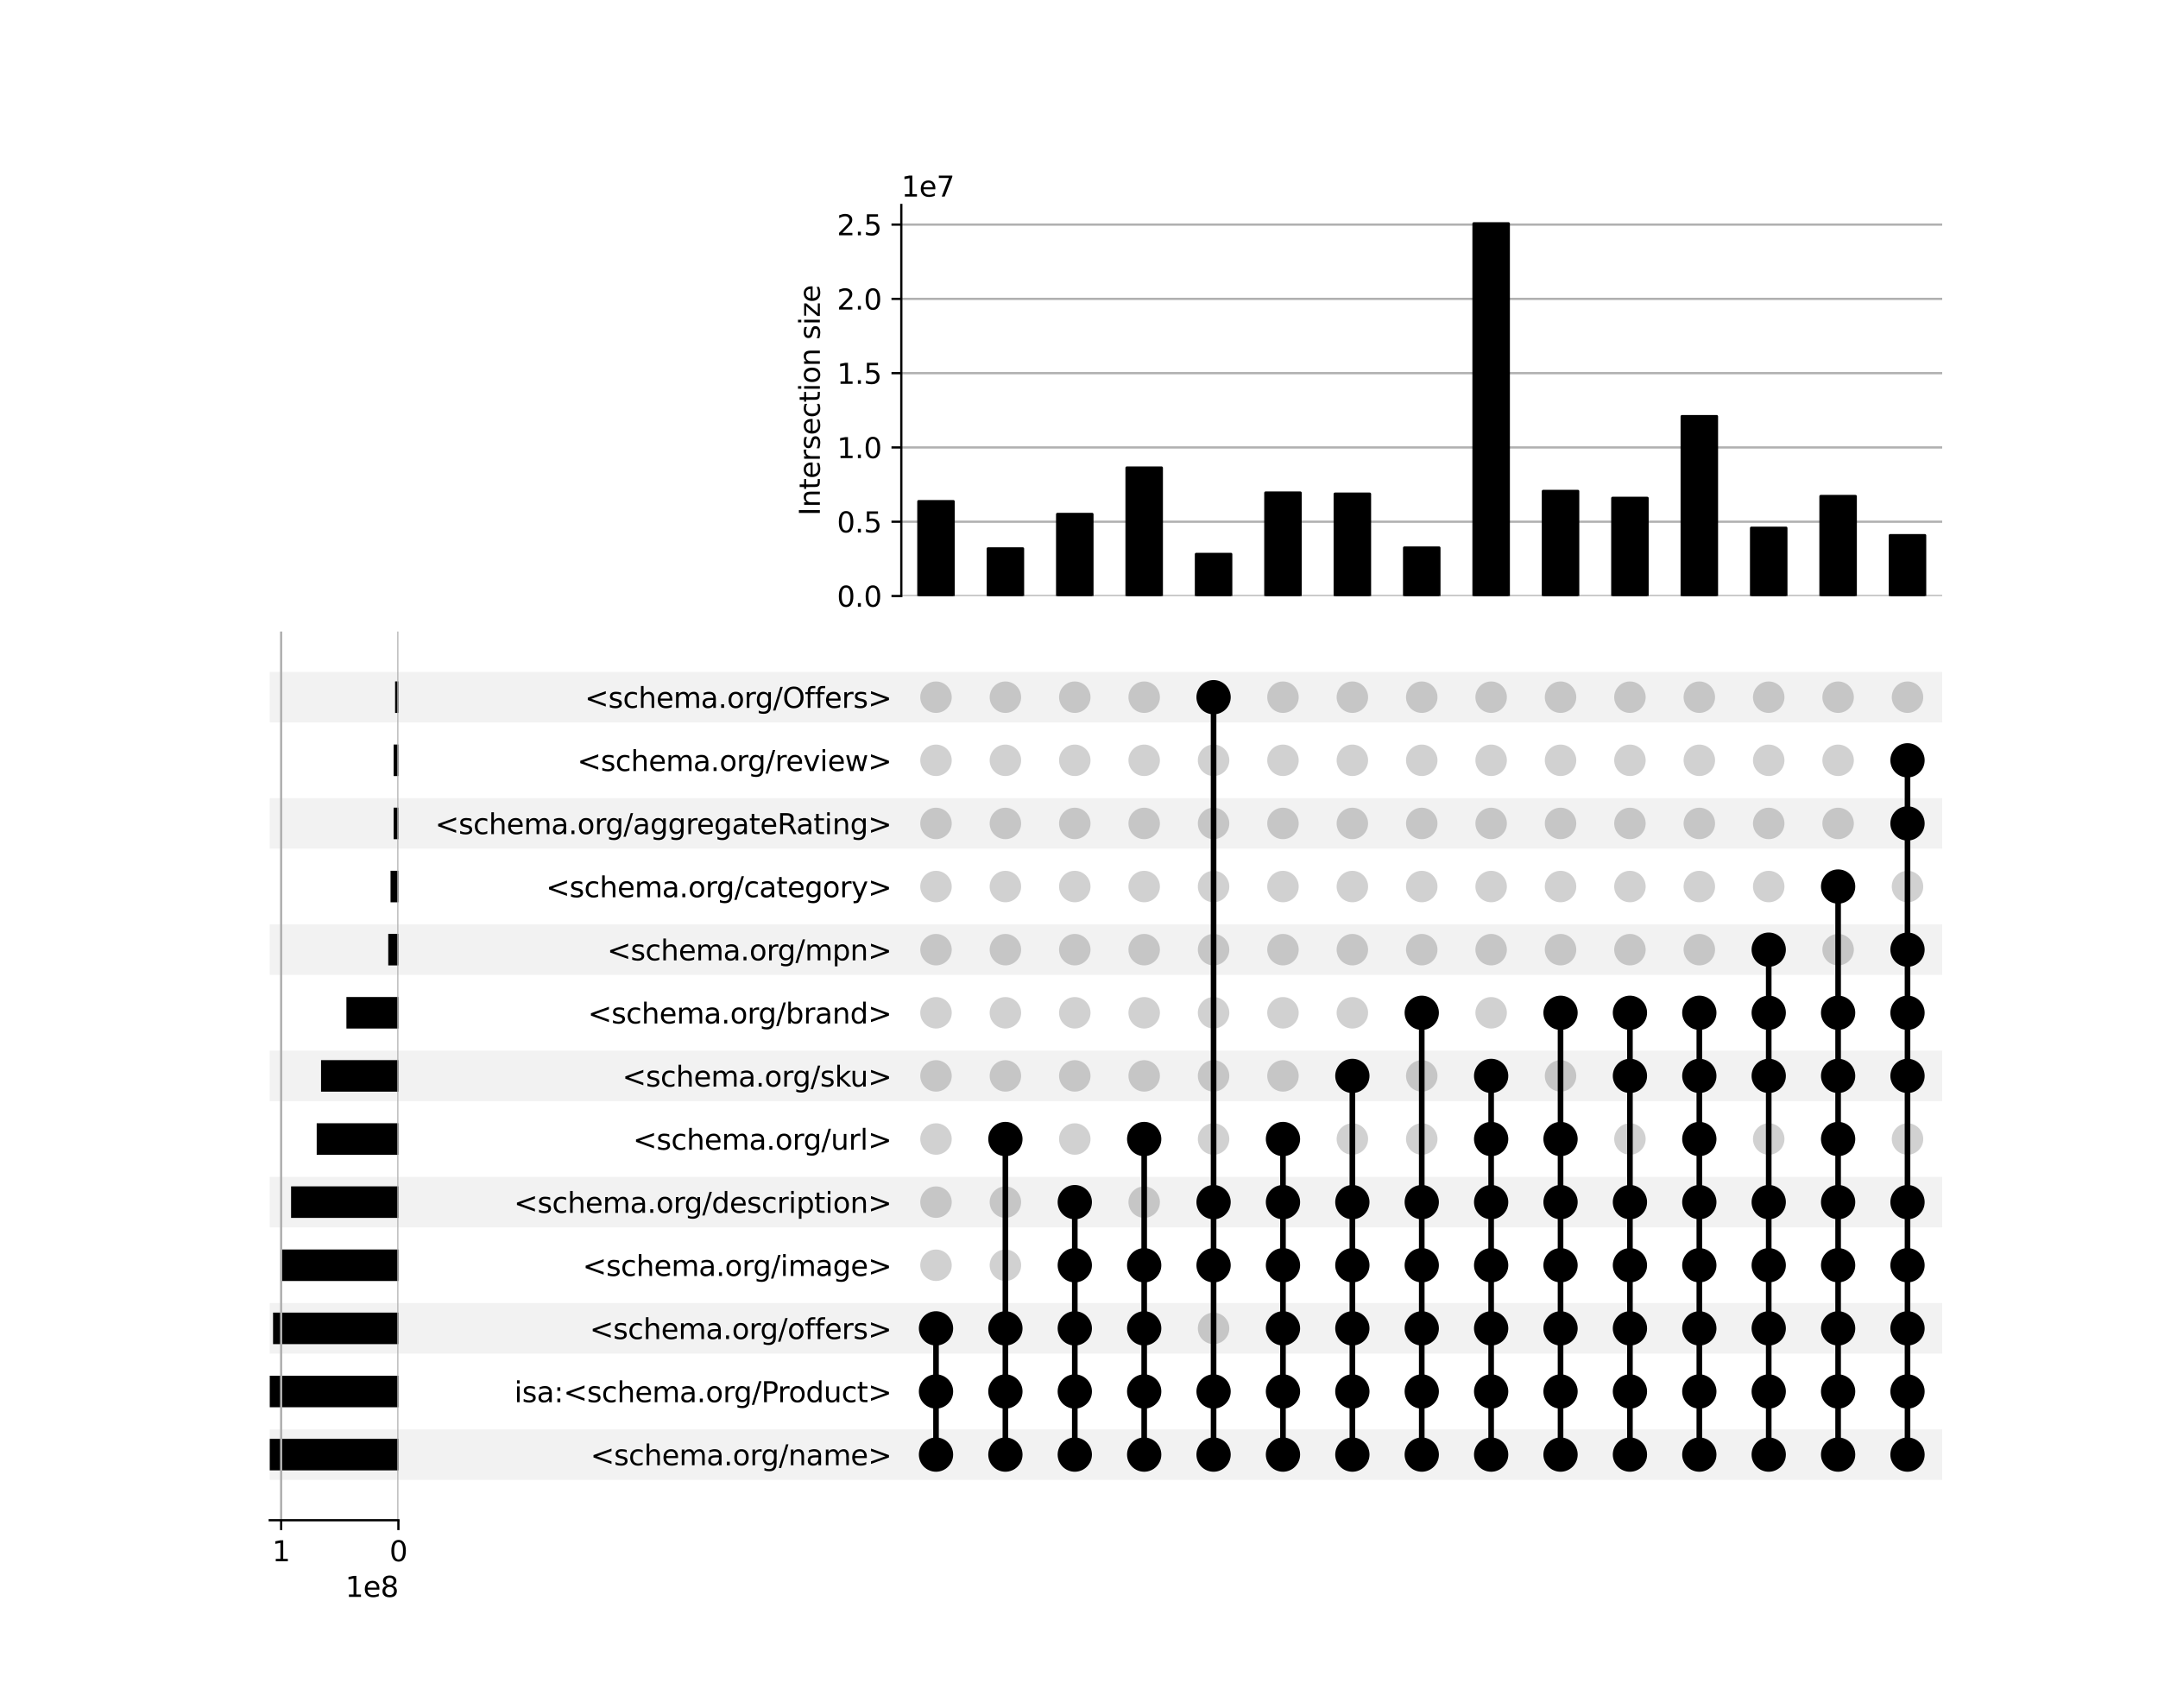 <?xml version="1.0" encoding="utf-8" standalone="no"?>
<!DOCTYPE svg PUBLIC "-//W3C//DTD SVG 1.1//EN"
  "http://www.w3.org/Graphics/SVG/1.1/DTD/svg11.dtd">
<svg xmlns:xlink="http://www.w3.org/1999/xlink" width="768pt" height="608pt" viewBox="0 0 768 608" xmlns="http://www.w3.org/2000/svg" version="1.1">
 <defs>
  <style type="text/css">*{stroke-linejoin: round; stroke-linecap: butt}</style>
 </defs>
 <g id="figure_1">
  <g id="patch_1">
   <path d="M 0 608 
L 768 608 
L 768 0 
L 0 0 
z
" style="fill: #ffffff"/>
  </g>
  <g id="axes_1">
   <g id="patch_2">
    <path d="M 96 526.742 
L 691.2 526.742 
L 691.2 508.769 
L 96 508.769 
z
" clip-path="url(#p4db45d4e12)" style="fill-opacity: 0.051"/>
   </g>
   <g id="patch_3">
    <path d="M 96 481.809 
L 691.2 481.809 
L 691.2 463.836 
L 96 463.836 
z
" clip-path="url(#p4db45d4e12)" style="fill-opacity: 0.051"/>
   </g>
   <g id="patch_4">
    <path d="M 96 436.877 
L 691.2 436.877 
L 691.2 418.904 
L 96 418.904 
z
" clip-path="url(#p4db45d4e12)" style="fill-opacity: 0.051"/>
   </g>
   <g id="patch_5">
    <path d="M 96 391.944 
L 691.2 391.944 
L 691.2 373.971 
L 96 373.971 
z
" clip-path="url(#p4db45d4e12)" style="fill-opacity: 0.051"/>
   </g>
   <g id="patch_6">
    <path d="M 96 347.012 
L 691.2 347.012 
L 691.2 329.039 
L 96 329.039 
z
" clip-path="url(#p4db45d4e12)" style="fill-opacity: 0.051"/>
   </g>
   <g id="patch_7">
    <path d="M 96 302.079 
L 691.2 302.079 
L 691.2 284.106 
L 96 284.106 
z
" clip-path="url(#p4db45d4e12)" style="fill-opacity: 0.051"/>
   </g>
   <g id="patch_8">
    <path d="M 96 257.147 
L 691.2 257.147 
L 691.2 239.174 
L 96 239.174 
z
" clip-path="url(#p4db45d4e12)" style="fill-opacity: 0.051"/>
   </g>
   <g id="matplotlib.axis_1"/>
   <g id="matplotlib.axis_2">
    <g id="ytick_1"/>
    <g id="ytick_2"/>
    <g id="ytick_3"/>
    <g id="ytick_4"/>
    <g id="ytick_5"/>
    <g id="ytick_6"/>
    <g id="ytick_7"/>
    <g id="ytick_8"/>
    <g id="ytick_9"/>
    <g id="ytick_10"/>
    <g id="ytick_11"/>
    <g id="ytick_12"/>
    <g id="ytick_13"/>
   </g>
  </g>
  <g id="axes_2">
   <g id="matplotlib.axis_3">
    <g id="ytick_14">
     <g id="line2d_1"/>
     <g id="text_1">
      <!-- &lt;schema.org/name&gt; -->
      <g transform="translate(210.125 521.554) scale(0.1 -0.1)">
       <defs>
        <path id="DejaVuSans-3c" d="M 4684 3150 
L 1459 2003 
L 4684 863 
L 4684 294 
L 678 1747 
L 678 2266 
L 4684 3719 
L 4684 3150 
z
" transform="scale(0.016)"/>
        <path id="DejaVuSans-73" d="M 2834 3397 
L 2834 2853 
Q 2591 2978 2328 3040 
Q 2066 3103 1784 3103 
Q 1356 3103 1142 2972 
Q 928 2841 928 2578 
Q 928 2378 1081 2264 
Q 1234 2150 1697 2047 
L 1894 2003 
Q 2506 1872 2764 1633 
Q 3022 1394 3022 966 
Q 3022 478 2636 193 
Q 2250 -91 1575 -91 
Q 1294 -91 989 -36 
Q 684 19 347 128 
L 347 722 
Q 666 556 975 473 
Q 1284 391 1588 391 
Q 1994 391 2212 530 
Q 2431 669 2431 922 
Q 2431 1156 2273 1281 
Q 2116 1406 1581 1522 
L 1381 1569 
Q 847 1681 609 1914 
Q 372 2147 372 2553 
Q 372 3047 722 3315 
Q 1072 3584 1716 3584 
Q 2034 3584 2315 3537 
Q 2597 3491 2834 3397 
z
" transform="scale(0.016)"/>
        <path id="DejaVuSans-63" d="M 3122 3366 
L 3122 2828 
Q 2878 2963 2633 3030 
Q 2388 3097 2138 3097 
Q 1578 3097 1268 2742 
Q 959 2388 959 1747 
Q 959 1106 1268 751 
Q 1578 397 2138 397 
Q 2388 397 2633 464 
Q 2878 531 3122 666 
L 3122 134 
Q 2881 22 2623 -34 
Q 2366 -91 2075 -91 
Q 1284 -91 818 406 
Q 353 903 353 1747 
Q 353 2603 823 3093 
Q 1294 3584 2113 3584 
Q 2378 3584 2631 3529 
Q 2884 3475 3122 3366 
z
" transform="scale(0.016)"/>
        <path id="DejaVuSans-68" d="M 3513 2113 
L 3513 0 
L 2938 0 
L 2938 2094 
Q 2938 2591 2744 2837 
Q 2550 3084 2163 3084 
Q 1697 3084 1428 2787 
Q 1159 2491 1159 1978 
L 1159 0 
L 581 0 
L 581 4863 
L 1159 4863 
L 1159 2956 
Q 1366 3272 1645 3428 
Q 1925 3584 2291 3584 
Q 2894 3584 3203 3211 
Q 3513 2838 3513 2113 
z
" transform="scale(0.016)"/>
        <path id="DejaVuSans-65" d="M 3597 1894 
L 3597 1613 
L 953 1613 
Q 991 1019 1311 708 
Q 1631 397 2203 397 
Q 2534 397 2845 478 
Q 3156 559 3463 722 
L 3463 178 
Q 3153 47 2828 -22 
Q 2503 -91 2169 -91 
Q 1331 -91 842 396 
Q 353 884 353 1716 
Q 353 2575 817 3079 
Q 1281 3584 2069 3584 
Q 2775 3584 3186 3129 
Q 3597 2675 3597 1894 
z
M 3022 2063 
Q 3016 2534 2758 2815 
Q 2500 3097 2075 3097 
Q 1594 3097 1305 2825 
Q 1016 2553 972 2059 
L 3022 2063 
z
" transform="scale(0.016)"/>
        <path id="DejaVuSans-6d" d="M 3328 2828 
Q 3544 3216 3844 3400 
Q 4144 3584 4550 3584 
Q 5097 3584 5394 3201 
Q 5691 2819 5691 2113 
L 5691 0 
L 5113 0 
L 5113 2094 
Q 5113 2597 4934 2840 
Q 4756 3084 4391 3084 
Q 3944 3084 3684 2787 
Q 3425 2491 3425 1978 
L 3425 0 
L 2847 0 
L 2847 2094 
Q 2847 2600 2669 2842 
Q 2491 3084 2119 3084 
Q 1678 3084 1418 2786 
Q 1159 2488 1159 1978 
L 1159 0 
L 581 0 
L 581 3500 
L 1159 3500 
L 1159 2956 
Q 1356 3278 1631 3431 
Q 1906 3584 2284 3584 
Q 2666 3584 2933 3390 
Q 3200 3197 3328 2828 
z
" transform="scale(0.016)"/>
        <path id="DejaVuSans-61" d="M 2194 1759 
Q 1497 1759 1228 1600 
Q 959 1441 959 1056 
Q 959 750 1161 570 
Q 1363 391 1709 391 
Q 2188 391 2477 730 
Q 2766 1069 2766 1631 
L 2766 1759 
L 2194 1759 
z
M 3341 1997 
L 3341 0 
L 2766 0 
L 2766 531 
Q 2569 213 2275 61 
Q 1981 -91 1556 -91 
Q 1019 -91 701 211 
Q 384 513 384 1019 
Q 384 1609 779 1909 
Q 1175 2209 1959 2209 
L 2766 2209 
L 2766 2266 
Q 2766 2663 2505 2880 
Q 2244 3097 1772 3097 
Q 1472 3097 1187 3025 
Q 903 2953 641 2809 
L 641 3341 
Q 956 3463 1253 3523 
Q 1550 3584 1831 3584 
Q 2591 3584 2966 3190 
Q 3341 2797 3341 1997 
z
" transform="scale(0.016)"/>
        <path id="DejaVuSans-2e" d="M 684 794 
L 1344 794 
L 1344 0 
L 684 0 
L 684 794 
z
" transform="scale(0.016)"/>
        <path id="DejaVuSans-6f" d="M 1959 3097 
Q 1497 3097 1228 2736 
Q 959 2375 959 1747 
Q 959 1119 1226 758 
Q 1494 397 1959 397 
Q 2419 397 2687 759 
Q 2956 1122 2956 1747 
Q 2956 2369 2687 2733 
Q 2419 3097 1959 3097 
z
M 1959 3584 
Q 2709 3584 3137 3096 
Q 3566 2609 3566 1747 
Q 3566 888 3137 398 
Q 2709 -91 1959 -91 
Q 1206 -91 779 398 
Q 353 888 353 1747 
Q 353 2609 779 3096 
Q 1206 3584 1959 3584 
z
" transform="scale(0.016)"/>
        <path id="DejaVuSans-72" d="M 2631 2963 
Q 2534 3019 2420 3045 
Q 2306 3072 2169 3072 
Q 1681 3072 1420 2755 
Q 1159 2438 1159 1844 
L 1159 0 
L 581 0 
L 581 3500 
L 1159 3500 
L 1159 2956 
Q 1341 3275 1631 3429 
Q 1922 3584 2338 3584 
Q 2397 3584 2469 3576 
Q 2541 3569 2628 3553 
L 2631 2963 
z
" transform="scale(0.016)"/>
        <path id="DejaVuSans-67" d="M 2906 1791 
Q 2906 2416 2648 2759 
Q 2391 3103 1925 3103 
Q 1463 3103 1205 2759 
Q 947 2416 947 1791 
Q 947 1169 1205 825 
Q 1463 481 1925 481 
Q 2391 481 2648 825 
Q 2906 1169 2906 1791 
z
M 3481 434 
Q 3481 -459 3084 -895 
Q 2688 -1331 1869 -1331 
Q 1566 -1331 1297 -1286 
Q 1028 -1241 775 -1147 
L 775 -588 
Q 1028 -725 1275 -790 
Q 1522 -856 1778 -856 
Q 2344 -856 2625 -561 
Q 2906 -266 2906 331 
L 2906 616 
Q 2728 306 2450 153 
Q 2172 0 1784 0 
Q 1141 0 747 490 
Q 353 981 353 1791 
Q 353 2603 747 3093 
Q 1141 3584 1784 3584 
Q 2172 3584 2450 3431 
Q 2728 3278 2906 2969 
L 2906 3500 
L 3481 3500 
L 3481 434 
z
" transform="scale(0.016)"/>
        <path id="DejaVuSans-2f" d="M 1625 4666 
L 2156 4666 
L 531 -594 
L 0 -594 
L 1625 4666 
z
" transform="scale(0.016)"/>
        <path id="DejaVuSans-6e" d="M 3513 2113 
L 3513 0 
L 2938 0 
L 2938 2094 
Q 2938 2591 2744 2837 
Q 2550 3084 2163 3084 
Q 1697 3084 1428 2787 
Q 1159 2491 1159 1978 
L 1159 0 
L 581 0 
L 581 3500 
L 1159 3500 
L 1159 2956 
Q 1366 3272 1645 3428 
Q 1925 3584 2291 3584 
Q 2894 3584 3203 3211 
Q 3513 2838 3513 2113 
z
" transform="scale(0.016)"/>
        <path id="DejaVuSans-3e" d="M 678 3150 
L 678 3719 
L 4684 2266 
L 4684 1747 
L 678 294 
L 678 863 
L 3897 2003 
L 678 3150 
z
" transform="scale(0.016)"/>
       </defs>
       <use xlink:href="#DejaVuSans-3c"/>
       <use xlink:href="#DejaVuSans-73" x="83.789"/>
       <use xlink:href="#DejaVuSans-63" x="135.889"/>
       <use xlink:href="#DejaVuSans-68" x="190.869"/>
       <use xlink:href="#DejaVuSans-65" x="254.248"/>
       <use xlink:href="#DejaVuSans-6d" x="315.771"/>
       <use xlink:href="#DejaVuSans-61" x="413.184"/>
       <use xlink:href="#DejaVuSans-2e" x="474.463"/>
       <use xlink:href="#DejaVuSans-6f" x="506.25"/>
       <use xlink:href="#DejaVuSans-72" x="567.432"/>
       <use xlink:href="#DejaVuSans-67" x="606.795"/>
       <use xlink:href="#DejaVuSans-2f" x="670.271"/>
       <use xlink:href="#DejaVuSans-6e" x="703.963"/>
       <use xlink:href="#DejaVuSans-61" x="767.342"/>
       <use xlink:href="#DejaVuSans-6d" x="828.621"/>
       <use xlink:href="#DejaVuSans-65" x="926.033"/>
       <use xlink:href="#DejaVuSans-3e" x="987.557"/>
      </g>
     </g>
    </g>
    <g id="ytick_15">
     <g id="line2d_2"/>
     <g id="text_2">
      <!-- isa:&lt;schema.org/Product&gt; -->
      <g transform="translate(183.036 499.088) scale(0.1 -0.1)">
       <defs>
        <path id="DejaVuSans-69" d="M 603 3500 
L 1178 3500 
L 1178 0 
L 603 0 
L 603 3500 
z
M 603 4863 
L 1178 4863 
L 1178 4134 
L 603 4134 
L 603 4863 
z
" transform="scale(0.016)"/>
        <path id="DejaVuSans-3a" d="M 750 794 
L 1409 794 
L 1409 0 
L 750 0 
L 750 794 
z
M 750 3309 
L 1409 3309 
L 1409 2516 
L 750 2516 
L 750 3309 
z
" transform="scale(0.016)"/>
        <path id="DejaVuSans-50" d="M 1259 4147 
L 1259 2394 
L 2053 2394 
Q 2494 2394 2734 2622 
Q 2975 2850 2975 3272 
Q 2975 3691 2734 3919 
Q 2494 4147 2053 4147 
L 1259 4147 
z
M 628 4666 
L 2053 4666 
Q 2838 4666 3239 4311 
Q 3641 3956 3641 3272 
Q 3641 2581 3239 2228 
Q 2838 1875 2053 1875 
L 1259 1875 
L 1259 0 
L 628 0 
L 628 4666 
z
" transform="scale(0.016)"/>
        <path id="DejaVuSans-64" d="M 2906 2969 
L 2906 4863 
L 3481 4863 
L 3481 0 
L 2906 0 
L 2906 525 
Q 2725 213 2448 61 
Q 2172 -91 1784 -91 
Q 1150 -91 751 415 
Q 353 922 353 1747 
Q 353 2572 751 3078 
Q 1150 3584 1784 3584 
Q 2172 3584 2448 3432 
Q 2725 3281 2906 2969 
z
M 947 1747 
Q 947 1113 1208 752 
Q 1469 391 1925 391 
Q 2381 391 2643 752 
Q 2906 1113 2906 1747 
Q 2906 2381 2643 2742 
Q 2381 3103 1925 3103 
Q 1469 3103 1208 2742 
Q 947 2381 947 1747 
z
" transform="scale(0.016)"/>
        <path id="DejaVuSans-75" d="M 544 1381 
L 544 3500 
L 1119 3500 
L 1119 1403 
Q 1119 906 1312 657 
Q 1506 409 1894 409 
Q 2359 409 2629 706 
Q 2900 1003 2900 1516 
L 2900 3500 
L 3475 3500 
L 3475 0 
L 2900 0 
L 2900 538 
Q 2691 219 2414 64 
Q 2138 -91 1772 -91 
Q 1169 -91 856 284 
Q 544 659 544 1381 
z
M 1991 3584 
L 1991 3584 
z
" transform="scale(0.016)"/>
        <path id="DejaVuSans-74" d="M 1172 4494 
L 1172 3500 
L 2356 3500 
L 2356 3053 
L 1172 3053 
L 1172 1153 
Q 1172 725 1289 603 
Q 1406 481 1766 481 
L 2356 481 
L 2356 0 
L 1766 0 
Q 1100 0 847 248 
Q 594 497 594 1153 
L 594 3053 
L 172 3053 
L 172 3500 
L 594 3500 
L 594 4494 
L 1172 4494 
z
" transform="scale(0.016)"/>
       </defs>
       <use xlink:href="#DejaVuSans-69"/>
       <use xlink:href="#DejaVuSans-73" x="27.783"/>
       <use xlink:href="#DejaVuSans-61" x="79.883"/>
       <use xlink:href="#DejaVuSans-3a" x="141.162"/>
       <use xlink:href="#DejaVuSans-3c" x="174.854"/>
       <use xlink:href="#DejaVuSans-73" x="258.643"/>
       <use xlink:href="#DejaVuSans-63" x="310.742"/>
       <use xlink:href="#DejaVuSans-68" x="365.723"/>
       <use xlink:href="#DejaVuSans-65" x="429.102"/>
       <use xlink:href="#DejaVuSans-6d" x="490.625"/>
       <use xlink:href="#DejaVuSans-61" x="588.037"/>
       <use xlink:href="#DejaVuSans-2e" x="649.316"/>
       <use xlink:href="#DejaVuSans-6f" x="681.104"/>
       <use xlink:href="#DejaVuSans-72" x="742.285"/>
       <use xlink:href="#DejaVuSans-67" x="781.648"/>
       <use xlink:href="#DejaVuSans-2f" x="845.125"/>
       <use xlink:href="#DejaVuSans-50" x="878.816"/>
       <use xlink:href="#DejaVuSans-72" x="937.369"/>
       <use xlink:href="#DejaVuSans-6f" x="976.232"/>
       <use xlink:href="#DejaVuSans-64" x="1037.414"/>
       <use xlink:href="#DejaVuSans-75" x="1100.891"/>
       <use xlink:href="#DejaVuSans-63" x="1164.27"/>
       <use xlink:href="#DejaVuSans-74" x="1219.25"/>
       <use xlink:href="#DejaVuSans-3e" x="1258.459"/>
      </g>
     </g>
    </g>
    <g id="ytick_16">
     <g id="line2d_3"/>
     <g id="text_3">
      <!-- &lt;schema.org/offers&gt; -->
      <g transform="translate(209.851 476.622) scale(0.1 -0.1)">
       <defs>
        <path id="DejaVuSans-66" d="M 2375 4863 
L 2375 4384 
L 1825 4384 
Q 1516 4384 1395 4259 
Q 1275 4134 1275 3809 
L 1275 3500 
L 2222 3500 
L 2222 3053 
L 1275 3053 
L 1275 0 
L 697 0 
L 697 3053 
L 147 3053 
L 147 3500 
L 697 3500 
L 697 3744 
Q 697 4328 969 4595 
Q 1241 4863 1831 4863 
L 2375 4863 
z
" transform="scale(0.016)"/>
       </defs>
       <use xlink:href="#DejaVuSans-3c"/>
       <use xlink:href="#DejaVuSans-73" x="83.789"/>
       <use xlink:href="#DejaVuSans-63" x="135.889"/>
       <use xlink:href="#DejaVuSans-68" x="190.869"/>
       <use xlink:href="#DejaVuSans-65" x="254.248"/>
       <use xlink:href="#DejaVuSans-6d" x="315.771"/>
       <use xlink:href="#DejaVuSans-61" x="413.184"/>
       <use xlink:href="#DejaVuSans-2e" x="474.463"/>
       <use xlink:href="#DejaVuSans-6f" x="506.25"/>
       <use xlink:href="#DejaVuSans-72" x="567.432"/>
       <use xlink:href="#DejaVuSans-67" x="606.795"/>
       <use xlink:href="#DejaVuSans-2f" x="670.271"/>
       <use xlink:href="#DejaVuSans-6f" x="703.963"/>
       <use xlink:href="#DejaVuSans-66" x="765.145"/>
       <use xlink:href="#DejaVuSans-66" x="800.35"/>
       <use xlink:href="#DejaVuSans-65" x="835.555"/>
       <use xlink:href="#DejaVuSans-72" x="897.078"/>
       <use xlink:href="#DejaVuSans-73" x="938.191"/>
       <use xlink:href="#DejaVuSans-3e" x="990.291"/>
      </g>
     </g>
    </g>
    <g id="ytick_17">
     <g id="line2d_4"/>
     <g id="text_4">
      <!-- &lt;schema.org/image&gt; -->
      <g transform="translate(207.336 454.156) scale(0.1 -0.1)">
       <use xlink:href="#DejaVuSans-3c"/>
       <use xlink:href="#DejaVuSans-73" x="83.789"/>
       <use xlink:href="#DejaVuSans-63" x="135.889"/>
       <use xlink:href="#DejaVuSans-68" x="190.869"/>
       <use xlink:href="#DejaVuSans-65" x="254.248"/>
       <use xlink:href="#DejaVuSans-6d" x="315.771"/>
       <use xlink:href="#DejaVuSans-61" x="413.184"/>
       <use xlink:href="#DejaVuSans-2e" x="474.463"/>
       <use xlink:href="#DejaVuSans-6f" x="506.25"/>
       <use xlink:href="#DejaVuSans-72" x="567.432"/>
       <use xlink:href="#DejaVuSans-67" x="606.795"/>
       <use xlink:href="#DejaVuSans-2f" x="670.271"/>
       <use xlink:href="#DejaVuSans-69" x="703.963"/>
       <use xlink:href="#DejaVuSans-6d" x="731.746"/>
       <use xlink:href="#DejaVuSans-61" x="829.158"/>
       <use xlink:href="#DejaVuSans-67" x="890.438"/>
       <use xlink:href="#DejaVuSans-65" x="953.914"/>
       <use xlink:href="#DejaVuSans-3e" x="1015.438"/>
      </g>
     </g>
    </g>
    <g id="ytick_18">
     <g id="line2d_5"/>
     <g id="text_5">
      <!-- &lt;schema.org/description&gt; -->
      <g transform="translate(182.883 431.689) scale(0.1 -0.1)">
       <defs>
        <path id="DejaVuSans-70" d="M 1159 525 
L 1159 -1331 
L 581 -1331 
L 581 3500 
L 1159 3500 
L 1159 2969 
Q 1341 3281 1617 3432 
Q 1894 3584 2278 3584 
Q 2916 3584 3314 3078 
Q 3713 2572 3713 1747 
Q 3713 922 3314 415 
Q 2916 -91 2278 -91 
Q 1894 -91 1617 61 
Q 1341 213 1159 525 
z
M 3116 1747 
Q 3116 2381 2855 2742 
Q 2594 3103 2138 3103 
Q 1681 3103 1420 2742 
Q 1159 2381 1159 1747 
Q 1159 1113 1420 752 
Q 1681 391 2138 391 
Q 2594 391 2855 752 
Q 3116 1113 3116 1747 
z
" transform="scale(0.016)"/>
       </defs>
       <use xlink:href="#DejaVuSans-3c"/>
       <use xlink:href="#DejaVuSans-73" x="83.789"/>
       <use xlink:href="#DejaVuSans-63" x="135.889"/>
       <use xlink:href="#DejaVuSans-68" x="190.869"/>
       <use xlink:href="#DejaVuSans-65" x="254.248"/>
       <use xlink:href="#DejaVuSans-6d" x="315.771"/>
       <use xlink:href="#DejaVuSans-61" x="413.184"/>
       <use xlink:href="#DejaVuSans-2e" x="474.463"/>
       <use xlink:href="#DejaVuSans-6f" x="506.25"/>
       <use xlink:href="#DejaVuSans-72" x="567.432"/>
       <use xlink:href="#DejaVuSans-67" x="606.795"/>
       <use xlink:href="#DejaVuSans-2f" x="670.271"/>
       <use xlink:href="#DejaVuSans-64" x="703.963"/>
       <use xlink:href="#DejaVuSans-65" x="767.439"/>
       <use xlink:href="#DejaVuSans-73" x="828.963"/>
       <use xlink:href="#DejaVuSans-63" x="881.062"/>
       <use xlink:href="#DejaVuSans-72" x="936.043"/>
       <use xlink:href="#DejaVuSans-69" x="977.156"/>
       <use xlink:href="#DejaVuSans-70" x="1004.939"/>
       <use xlink:href="#DejaVuSans-74" x="1068.416"/>
       <use xlink:href="#DejaVuSans-69" x="1107.625"/>
       <use xlink:href="#DejaVuSans-6f" x="1135.408"/>
       <use xlink:href="#DejaVuSans-6e" x="1196.59"/>
       <use xlink:href="#DejaVuSans-3e" x="1259.969"/>
      </g>
     </g>
    </g>
    <g id="ytick_19">
     <g id="line2d_6"/>
     <g id="text_6">
      <!-- &lt;schema.org/url&gt; -->
      <g transform="translate(225.258 409.223) scale(0.1 -0.1)">
       <defs>
        <path id="DejaVuSans-6c" d="M 603 4863 
L 1178 4863 
L 1178 0 
L 603 0 
L 603 4863 
z
" transform="scale(0.016)"/>
       </defs>
       <use xlink:href="#DejaVuSans-3c"/>
       <use xlink:href="#DejaVuSans-73" x="83.789"/>
       <use xlink:href="#DejaVuSans-63" x="135.889"/>
       <use xlink:href="#DejaVuSans-68" x="190.869"/>
       <use xlink:href="#DejaVuSans-65" x="254.248"/>
       <use xlink:href="#DejaVuSans-6d" x="315.771"/>
       <use xlink:href="#DejaVuSans-61" x="413.184"/>
       <use xlink:href="#DejaVuSans-2e" x="474.463"/>
       <use xlink:href="#DejaVuSans-6f" x="506.25"/>
       <use xlink:href="#DejaVuSans-72" x="567.432"/>
       <use xlink:href="#DejaVuSans-67" x="606.795"/>
       <use xlink:href="#DejaVuSans-2f" x="670.271"/>
       <use xlink:href="#DejaVuSans-75" x="703.963"/>
       <use xlink:href="#DejaVuSans-72" x="767.342"/>
       <use xlink:href="#DejaVuSans-6c" x="808.455"/>
       <use xlink:href="#DejaVuSans-3e" x="836.238"/>
      </g>
     </g>
    </g>
    <g id="ytick_20">
     <g id="line2d_7"/>
     <g id="text_7">
      <!-- &lt;schema.org/sku&gt; -->
      <g transform="translate(221.459 386.757) scale(0.1 -0.1)">
       <defs>
        <path id="DejaVuSans-6b" d="M 581 4863 
L 1159 4863 
L 1159 1991 
L 2875 3500 
L 3609 3500 
L 1753 1863 
L 3688 0 
L 2938 0 
L 1159 1709 
L 1159 0 
L 581 0 
L 581 4863 
z
" transform="scale(0.016)"/>
       </defs>
       <use xlink:href="#DejaVuSans-3c"/>
       <use xlink:href="#DejaVuSans-73" x="83.789"/>
       <use xlink:href="#DejaVuSans-63" x="135.889"/>
       <use xlink:href="#DejaVuSans-68" x="190.869"/>
       <use xlink:href="#DejaVuSans-65" x="254.248"/>
       <use xlink:href="#DejaVuSans-6d" x="315.771"/>
       <use xlink:href="#DejaVuSans-61" x="413.184"/>
       <use xlink:href="#DejaVuSans-2e" x="474.463"/>
       <use xlink:href="#DejaVuSans-6f" x="506.25"/>
       <use xlink:href="#DejaVuSans-72" x="567.432"/>
       <use xlink:href="#DejaVuSans-67" x="606.795"/>
       <use xlink:href="#DejaVuSans-2f" x="670.271"/>
       <use xlink:href="#DejaVuSans-73" x="703.963"/>
       <use xlink:href="#DejaVuSans-6b" x="756.062"/>
       <use xlink:href="#DejaVuSans-75" x="810.848"/>
       <use xlink:href="#DejaVuSans-3e" x="874.227"/>
      </g>
     </g>
    </g>
    <g id="ytick_21">
     <g id="line2d_8"/>
     <g id="text_8">
      <!-- &lt;schema.org/brand&gt; -->
      <g transform="translate(209.211 364.291) scale(0.1 -0.1)">
       <defs>
        <path id="DejaVuSans-62" d="M 3116 1747 
Q 3116 2381 2855 2742 
Q 2594 3103 2138 3103 
Q 1681 3103 1420 2742 
Q 1159 2381 1159 1747 
Q 1159 1113 1420 752 
Q 1681 391 2138 391 
Q 2594 391 2855 752 
Q 3116 1113 3116 1747 
z
M 1159 2969 
Q 1341 3281 1617 3432 
Q 1894 3584 2278 3584 
Q 2916 3584 3314 3078 
Q 3713 2572 3713 1747 
Q 3713 922 3314 415 
Q 2916 -91 2278 -91 
Q 1894 -91 1617 61 
Q 1341 213 1159 525 
L 1159 0 
L 581 0 
L 581 4863 
L 1159 4863 
L 1159 2969 
z
" transform="scale(0.016)"/>
       </defs>
       <use xlink:href="#DejaVuSans-3c"/>
       <use xlink:href="#DejaVuSans-73" x="83.789"/>
       <use xlink:href="#DejaVuSans-63" x="135.889"/>
       <use xlink:href="#DejaVuSans-68" x="190.869"/>
       <use xlink:href="#DejaVuSans-65" x="254.248"/>
       <use xlink:href="#DejaVuSans-6d" x="315.771"/>
       <use xlink:href="#DejaVuSans-61" x="413.184"/>
       <use xlink:href="#DejaVuSans-2e" x="474.463"/>
       <use xlink:href="#DejaVuSans-6f" x="506.25"/>
       <use xlink:href="#DejaVuSans-72" x="567.432"/>
       <use xlink:href="#DejaVuSans-67" x="606.795"/>
       <use xlink:href="#DejaVuSans-2f" x="670.271"/>
       <use xlink:href="#DejaVuSans-62" x="703.963"/>
       <use xlink:href="#DejaVuSans-72" x="767.439"/>
       <use xlink:href="#DejaVuSans-61" x="808.553"/>
       <use xlink:href="#DejaVuSans-6e" x="869.832"/>
       <use xlink:href="#DejaVuSans-64" x="933.211"/>
       <use xlink:href="#DejaVuSans-3e" x="996.688"/>
      </g>
     </g>
    </g>
    <g id="ytick_22">
     <g id="line2d_9"/>
     <g id="text_9">
      <!-- &lt;schema.org/mpn&gt; -->
      <g transform="translate(216.058 341.825) scale(0.1 -0.1)">
       <use xlink:href="#DejaVuSans-3c"/>
       <use xlink:href="#DejaVuSans-73" x="83.789"/>
       <use xlink:href="#DejaVuSans-63" x="135.889"/>
       <use xlink:href="#DejaVuSans-68" x="190.869"/>
       <use xlink:href="#DejaVuSans-65" x="254.248"/>
       <use xlink:href="#DejaVuSans-6d" x="315.771"/>
       <use xlink:href="#DejaVuSans-61" x="413.184"/>
       <use xlink:href="#DejaVuSans-2e" x="474.463"/>
       <use xlink:href="#DejaVuSans-6f" x="506.25"/>
       <use xlink:href="#DejaVuSans-72" x="567.432"/>
       <use xlink:href="#DejaVuSans-67" x="606.795"/>
       <use xlink:href="#DejaVuSans-2f" x="670.271"/>
       <use xlink:href="#DejaVuSans-6d" x="703.963"/>
       <use xlink:href="#DejaVuSans-70" x="801.375"/>
       <use xlink:href="#DejaVuSans-6e" x="864.852"/>
       <use xlink:href="#DejaVuSans-3e" x="928.23"/>
      </g>
     </g>
    </g>
    <g id="ytick_23">
     <g id="line2d_10"/>
     <g id="text_10">
      <!-- &lt;schema.org/category&gt; -->
      <g transform="translate(194.287 319.358) scale(0.1 -0.1)">
       <defs>
        <path id="DejaVuSans-79" d="M 2059 -325 
Q 1816 -950 1584 -1140 
Q 1353 -1331 966 -1331 
L 506 -1331 
L 506 -850 
L 844 -850 
Q 1081 -850 1212 -737 
Q 1344 -625 1503 -206 
L 1606 56 
L 191 3500 
L 800 3500 
L 1894 763 
L 2988 3500 
L 3597 3500 
L 2059 -325 
z
" transform="scale(0.016)"/>
       </defs>
       <use xlink:href="#DejaVuSans-3c"/>
       <use xlink:href="#DejaVuSans-73" x="83.789"/>
       <use xlink:href="#DejaVuSans-63" x="135.889"/>
       <use xlink:href="#DejaVuSans-68" x="190.869"/>
       <use xlink:href="#DejaVuSans-65" x="254.248"/>
       <use xlink:href="#DejaVuSans-6d" x="315.771"/>
       <use xlink:href="#DejaVuSans-61" x="413.184"/>
       <use xlink:href="#DejaVuSans-2e" x="474.463"/>
       <use xlink:href="#DejaVuSans-6f" x="506.25"/>
       <use xlink:href="#DejaVuSans-72" x="567.432"/>
       <use xlink:href="#DejaVuSans-67" x="606.795"/>
       <use xlink:href="#DejaVuSans-2f" x="670.271"/>
       <use xlink:href="#DejaVuSans-63" x="703.963"/>
       <use xlink:href="#DejaVuSans-61" x="758.943"/>
       <use xlink:href="#DejaVuSans-74" x="820.223"/>
       <use xlink:href="#DejaVuSans-65" x="859.432"/>
       <use xlink:href="#DejaVuSans-67" x="920.955"/>
       <use xlink:href="#DejaVuSans-6f" x="984.432"/>
       <use xlink:href="#DejaVuSans-72" x="1045.613"/>
       <use xlink:href="#DejaVuSans-79" x="1086.727"/>
       <use xlink:href="#DejaVuSans-3e" x="1145.906"/>
      </g>
     </g>
    </g>
    <g id="ytick_24">
     <g id="line2d_11"/>
     <g id="text_11">
      <!-- &lt;schema.org/aggregateRating&gt; -->
      <g transform="translate(154.834 296.892) scale(0.1 -0.1)">
       <defs>
        <path id="DejaVuSans-52" d="M 2841 2188 
Q 3044 2119 3236 1894 
Q 3428 1669 3622 1275 
L 4263 0 
L 3584 0 
L 2988 1197 
Q 2756 1666 2539 1819 
Q 2322 1972 1947 1972 
L 1259 1972 
L 1259 0 
L 628 0 
L 628 4666 
L 2053 4666 
Q 2853 4666 3247 4331 
Q 3641 3997 3641 3322 
Q 3641 2881 3436 2590 
Q 3231 2300 2841 2188 
z
M 1259 4147 
L 1259 2491 
L 2053 2491 
Q 2509 2491 2742 2702 
Q 2975 2913 2975 3322 
Q 2975 3731 2742 3939 
Q 2509 4147 2053 4147 
L 1259 4147 
z
" transform="scale(0.016)"/>
       </defs>
       <use xlink:href="#DejaVuSans-3c"/>
       <use xlink:href="#DejaVuSans-73" x="83.789"/>
       <use xlink:href="#DejaVuSans-63" x="135.889"/>
       <use xlink:href="#DejaVuSans-68" x="190.869"/>
       <use xlink:href="#DejaVuSans-65" x="254.248"/>
       <use xlink:href="#DejaVuSans-6d" x="315.771"/>
       <use xlink:href="#DejaVuSans-61" x="413.184"/>
       <use xlink:href="#DejaVuSans-2e" x="474.463"/>
       <use xlink:href="#DejaVuSans-6f" x="506.25"/>
       <use xlink:href="#DejaVuSans-72" x="567.432"/>
       <use xlink:href="#DejaVuSans-67" x="606.795"/>
       <use xlink:href="#DejaVuSans-2f" x="670.271"/>
       <use xlink:href="#DejaVuSans-61" x="703.963"/>
       <use xlink:href="#DejaVuSans-67" x="765.242"/>
       <use xlink:href="#DejaVuSans-67" x="828.719"/>
       <use xlink:href="#DejaVuSans-72" x="892.195"/>
       <use xlink:href="#DejaVuSans-65" x="931.059"/>
       <use xlink:href="#DejaVuSans-67" x="992.582"/>
       <use xlink:href="#DejaVuSans-61" x="1056.059"/>
       <use xlink:href="#DejaVuSans-74" x="1117.338"/>
       <use xlink:href="#DejaVuSans-65" x="1156.547"/>
       <use xlink:href="#DejaVuSans-52" x="1218.07"/>
       <use xlink:href="#DejaVuSans-61" x="1285.303"/>
       <use xlink:href="#DejaVuSans-74" x="1346.582"/>
       <use xlink:href="#DejaVuSans-69" x="1385.791"/>
       <use xlink:href="#DejaVuSans-6e" x="1413.574"/>
       <use xlink:href="#DejaVuSans-67" x="1476.953"/>
       <use xlink:href="#DejaVuSans-3e" x="1540.43"/>
      </g>
     </g>
    </g>
    <g id="ytick_25">
     <g id="line2d_12"/>
     <g id="text_12">
      <!-- &lt;schema.org/review&gt; -->
      <g transform="translate(205.417 274.426) scale(0.1 -0.1)">
       <defs>
        <path id="DejaVuSans-76" d="M 191 3500 
L 800 3500 
L 1894 563 
L 2988 3500 
L 3597 3500 
L 2284 0 
L 1503 0 
L 191 3500 
z
" transform="scale(0.016)"/>
        <path id="DejaVuSans-77" d="M 269 3500 
L 844 3500 
L 1563 769 
L 2278 3500 
L 2956 3500 
L 3675 769 
L 4391 3500 
L 4966 3500 
L 4050 0 
L 3372 0 
L 2619 2869 
L 1863 0 
L 1184 0 
L 269 3500 
z
" transform="scale(0.016)"/>
       </defs>
       <use xlink:href="#DejaVuSans-3c"/>
       <use xlink:href="#DejaVuSans-73" x="83.789"/>
       <use xlink:href="#DejaVuSans-63" x="135.889"/>
       <use xlink:href="#DejaVuSans-68" x="190.869"/>
       <use xlink:href="#DejaVuSans-65" x="254.248"/>
       <use xlink:href="#DejaVuSans-6d" x="315.771"/>
       <use xlink:href="#DejaVuSans-61" x="413.184"/>
       <use xlink:href="#DejaVuSans-2e" x="474.463"/>
       <use xlink:href="#DejaVuSans-6f" x="506.25"/>
       <use xlink:href="#DejaVuSans-72" x="567.432"/>
       <use xlink:href="#DejaVuSans-67" x="606.795"/>
       <use xlink:href="#DejaVuSans-2f" x="670.271"/>
       <use xlink:href="#DejaVuSans-72" x="703.963"/>
       <use xlink:href="#DejaVuSans-65" x="742.826"/>
       <use xlink:href="#DejaVuSans-76" x="804.35"/>
       <use xlink:href="#DejaVuSans-69" x="863.529"/>
       <use xlink:href="#DejaVuSans-65" x="891.312"/>
       <use xlink:href="#DejaVuSans-77" x="952.836"/>
       <use xlink:href="#DejaVuSans-3e" x="1034.623"/>
      </g>
     </g>
    </g>
    <g id="ytick_26">
     <g id="line2d_13"/>
     <g id="text_13">
      <!-- &lt;schema.org/Offers&gt; -->
      <g transform="translate(208.098 251.96) scale(0.1 -0.1)">
       <defs>
        <path id="DejaVuSans-4f" d="M 2522 4238 
Q 1834 4238 1429 3725 
Q 1025 3213 1025 2328 
Q 1025 1447 1429 934 
Q 1834 422 2522 422 
Q 3209 422 3611 934 
Q 4013 1447 4013 2328 
Q 4013 3213 3611 3725 
Q 3209 4238 2522 4238 
z
M 2522 4750 
Q 3503 4750 4090 4092 
Q 4678 3434 4678 2328 
Q 4678 1225 4090 567 
Q 3503 -91 2522 -91 
Q 1538 -91 948 565 
Q 359 1222 359 2328 
Q 359 3434 948 4092 
Q 1538 4750 2522 4750 
z
" transform="scale(0.016)"/>
       </defs>
       <use xlink:href="#DejaVuSans-3c"/>
       <use xlink:href="#DejaVuSans-73" x="83.789"/>
       <use xlink:href="#DejaVuSans-63" x="135.889"/>
       <use xlink:href="#DejaVuSans-68" x="190.869"/>
       <use xlink:href="#DejaVuSans-65" x="254.248"/>
       <use xlink:href="#DejaVuSans-6d" x="315.771"/>
       <use xlink:href="#DejaVuSans-61" x="413.184"/>
       <use xlink:href="#DejaVuSans-2e" x="474.463"/>
       <use xlink:href="#DejaVuSans-6f" x="506.25"/>
       <use xlink:href="#DejaVuSans-72" x="567.432"/>
       <use xlink:href="#DejaVuSans-67" x="606.795"/>
       <use xlink:href="#DejaVuSans-2f" x="670.271"/>
       <use xlink:href="#DejaVuSans-4f" x="703.963"/>
       <use xlink:href="#DejaVuSans-66" x="782.674"/>
       <use xlink:href="#DejaVuSans-66" x="817.879"/>
       <use xlink:href="#DejaVuSans-65" x="853.084"/>
       <use xlink:href="#DejaVuSans-72" x="914.607"/>
       <use xlink:href="#DejaVuSans-73" x="955.721"/>
       <use xlink:href="#DejaVuSans-3e" x="1007.82"/>
      </g>
     </g>
    </g>
   </g>
   <g id="LineCollection_1">
    <path d="M 333.109 517.755 
L 333.109 472.823 
" clip-path="url(#pbb40212f88)" style="fill: none; stroke: #000000; stroke-width: 2"/>
    <path d="M 357.805 517.755 
L 357.805 405.424 
" clip-path="url(#pbb40212f88)" style="fill: none; stroke: #000000; stroke-width: 2"/>
    <path d="M 382.501 517.755 
L 382.501 427.89 
" clip-path="url(#pbb40212f88)" style="fill: none; stroke: #000000; stroke-width: 2"/>
    <path d="M 407.197 517.755 
L 407.197 405.424 
" clip-path="url(#pbb40212f88)" style="fill: none; stroke: #000000; stroke-width: 2"/>
    <path d="M 431.893 517.755 
L 431.893 248.161 
" clip-path="url(#pbb40212f88)" style="fill: none; stroke: #000000; stroke-width: 2"/>
    <path d="M 456.589 517.755 
L 456.589 405.424 
" clip-path="url(#pbb40212f88)" style="fill: none; stroke: #000000; stroke-width: 2"/>
    <path d="M 481.284 517.755 
L 481.284 382.958 
" clip-path="url(#pbb40212f88)" style="fill: none; stroke: #000000; stroke-width: 2"/>
    <path d="M 505.98 517.755 
L 505.98 360.492 
" clip-path="url(#pbb40212f88)" style="fill: none; stroke: #000000; stroke-width: 2"/>
    <path d="M 530.676 517.755 
L 530.676 382.958 
" clip-path="url(#pbb40212f88)" style="fill: none; stroke: #000000; stroke-width: 2"/>
    <path d="M 555.372 517.755 
L 555.372 360.492 
" clip-path="url(#pbb40212f88)" style="fill: none; stroke: #000000; stroke-width: 2"/>
    <path d="M 580.068 517.755 
L 580.068 360.492 
" clip-path="url(#pbb40212f88)" style="fill: none; stroke: #000000; stroke-width: 2"/>
    <path d="M 604.764 517.755 
L 604.764 360.492 
" clip-path="url(#pbb40212f88)" style="fill: none; stroke: #000000; stroke-width: 2"/>
    <path d="M 629.46 517.755 
L 629.46 338.025 
" clip-path="url(#pbb40212f88)" style="fill: none; stroke: #000000; stroke-width: 2"/>
    <path d="M 654.156 517.755 
L 654.156 315.559 
" clip-path="url(#pbb40212f88)" style="fill: none; stroke: #000000; stroke-width: 2"/>
    <path d="M 678.852 517.755 
L 678.852 270.627 
" clip-path="url(#pbb40212f88)" style="fill: none; stroke: #000000; stroke-width: 2"/>
   </g>
   <g id="PathCollection_1">
    <defs>
     <path id="C0_0_4beb6185df" d="M 0 5.6 
C 1.485 5.6 2.91 5.01 3.96 3.96 
C 5.01 2.91 5.6 1.485 5.6 -0 
C 5.6 -1.485 5.01 -2.91 3.96 -3.96 
C 2.91 -5.01 1.485 -5.6 0 -5.6 
C -1.485 -5.6 -2.91 -5.01 -3.96 -3.96 
C -5.01 -2.91 -5.6 -1.485 -5.6 0 
C -5.6 1.485 -5.01 2.91 -3.96 3.96 
C -2.91 5.01 -1.485 5.6 0 5.6 
z
"/>
    </defs>
    <g clip-path="url(#pbb40212f88)">
     <use xlink:href="#C0_0_4beb6185df" x="333.109" y="517.755" style="stroke: #000000"/>
    </g>
    <g clip-path="url(#pbb40212f88)">
     <use xlink:href="#C0_0_4beb6185df" x="333.109" y="495.289" style="stroke: #000000"/>
    </g>
    <g clip-path="url(#pbb40212f88)">
     <use xlink:href="#C0_0_4beb6185df" x="333.109" y="472.823" style="stroke: #000000"/>
    </g>
    <g clip-path="url(#pbb40212f88)">
     <use xlink:href="#C0_0_4beb6185df" x="333.109" y="450.356" style="fill-opacity: 0.18"/>
    </g>
    <g clip-path="url(#pbb40212f88)">
     <use xlink:href="#C0_0_4beb6185df" x="333.109" y="427.89" style="fill-opacity: 0.18"/>
    </g>
    <g clip-path="url(#pbb40212f88)">
     <use xlink:href="#C0_0_4beb6185df" x="333.109" y="405.424" style="fill-opacity: 0.18"/>
    </g>
    <g clip-path="url(#pbb40212f88)">
     <use xlink:href="#C0_0_4beb6185df" x="333.109" y="382.958" style="fill-opacity: 0.18"/>
    </g>
    <g clip-path="url(#pbb40212f88)">
     <use xlink:href="#C0_0_4beb6185df" x="333.109" y="360.492" style="fill-opacity: 0.18"/>
    </g>
    <g clip-path="url(#pbb40212f88)">
     <use xlink:href="#C0_0_4beb6185df" x="333.109" y="338.025" style="fill-opacity: 0.18"/>
    </g>
    <g clip-path="url(#pbb40212f88)">
     <use xlink:href="#C0_0_4beb6185df" x="333.109" y="315.559" style="fill-opacity: 0.18"/>
    </g>
    <g clip-path="url(#pbb40212f88)">
     <use xlink:href="#C0_0_4beb6185df" x="333.109" y="293.093" style="fill-opacity: 0.18"/>
    </g>
    <g clip-path="url(#pbb40212f88)">
     <use xlink:href="#C0_0_4beb6185df" x="333.109" y="270.627" style="fill-opacity: 0.18"/>
    </g>
    <g clip-path="url(#pbb40212f88)">
     <use xlink:href="#C0_0_4beb6185df" x="333.109" y="248.161" style="fill-opacity: 0.18"/>
    </g>
    <g clip-path="url(#pbb40212f88)">
     <use xlink:href="#C0_0_4beb6185df" x="357.805" y="517.755" style="stroke: #000000"/>
    </g>
    <g clip-path="url(#pbb40212f88)">
     <use xlink:href="#C0_0_4beb6185df" x="357.805" y="495.289" style="stroke: #000000"/>
    </g>
    <g clip-path="url(#pbb40212f88)">
     <use xlink:href="#C0_0_4beb6185df" x="357.805" y="472.823" style="stroke: #000000"/>
    </g>
    <g clip-path="url(#pbb40212f88)">
     <use xlink:href="#C0_0_4beb6185df" x="357.805" y="450.356" style="fill-opacity: 0.18"/>
    </g>
    <g clip-path="url(#pbb40212f88)">
     <use xlink:href="#C0_0_4beb6185df" x="357.805" y="427.89" style="fill-opacity: 0.18"/>
    </g>
    <g clip-path="url(#pbb40212f88)">
     <use xlink:href="#C0_0_4beb6185df" x="357.805" y="405.424" style="stroke: #000000"/>
    </g>
    <g clip-path="url(#pbb40212f88)">
     <use xlink:href="#C0_0_4beb6185df" x="357.805" y="382.958" style="fill-opacity: 0.18"/>
    </g>
    <g clip-path="url(#pbb40212f88)">
     <use xlink:href="#C0_0_4beb6185df" x="357.805" y="360.492" style="fill-opacity: 0.18"/>
    </g>
    <g clip-path="url(#pbb40212f88)">
     <use xlink:href="#C0_0_4beb6185df" x="357.805" y="338.025" style="fill-opacity: 0.18"/>
    </g>
    <g clip-path="url(#pbb40212f88)">
     <use xlink:href="#C0_0_4beb6185df" x="357.805" y="315.559" style="fill-opacity: 0.18"/>
    </g>
    <g clip-path="url(#pbb40212f88)">
     <use xlink:href="#C0_0_4beb6185df" x="357.805" y="293.093" style="fill-opacity: 0.18"/>
    </g>
    <g clip-path="url(#pbb40212f88)">
     <use xlink:href="#C0_0_4beb6185df" x="357.805" y="270.627" style="fill-opacity: 0.18"/>
    </g>
    <g clip-path="url(#pbb40212f88)">
     <use xlink:href="#C0_0_4beb6185df" x="357.805" y="248.161" style="fill-opacity: 0.18"/>
    </g>
    <g clip-path="url(#pbb40212f88)">
     <use xlink:href="#C0_0_4beb6185df" x="382.501" y="517.755" style="stroke: #000000"/>
    </g>
    <g clip-path="url(#pbb40212f88)">
     <use xlink:href="#C0_0_4beb6185df" x="382.501" y="495.289" style="stroke: #000000"/>
    </g>
    <g clip-path="url(#pbb40212f88)">
     <use xlink:href="#C0_0_4beb6185df" x="382.501" y="472.823" style="stroke: #000000"/>
    </g>
    <g clip-path="url(#pbb40212f88)">
     <use xlink:href="#C0_0_4beb6185df" x="382.501" y="450.356" style="stroke: #000000"/>
    </g>
    <g clip-path="url(#pbb40212f88)">
     <use xlink:href="#C0_0_4beb6185df" x="382.501" y="427.89" style="stroke: #000000"/>
    </g>
    <g clip-path="url(#pbb40212f88)">
     <use xlink:href="#C0_0_4beb6185df" x="382.501" y="405.424" style="fill-opacity: 0.18"/>
    </g>
    <g clip-path="url(#pbb40212f88)">
     <use xlink:href="#C0_0_4beb6185df" x="382.501" y="382.958" style="fill-opacity: 0.18"/>
    </g>
    <g clip-path="url(#pbb40212f88)">
     <use xlink:href="#C0_0_4beb6185df" x="382.501" y="360.492" style="fill-opacity: 0.18"/>
    </g>
    <g clip-path="url(#pbb40212f88)">
     <use xlink:href="#C0_0_4beb6185df" x="382.501" y="338.025" style="fill-opacity: 0.18"/>
    </g>
    <g clip-path="url(#pbb40212f88)">
     <use xlink:href="#C0_0_4beb6185df" x="382.501" y="315.559" style="fill-opacity: 0.18"/>
    </g>
    <g clip-path="url(#pbb40212f88)">
     <use xlink:href="#C0_0_4beb6185df" x="382.501" y="293.093" style="fill-opacity: 0.18"/>
    </g>
    <g clip-path="url(#pbb40212f88)">
     <use xlink:href="#C0_0_4beb6185df" x="382.501" y="270.627" style="fill-opacity: 0.18"/>
    </g>
    <g clip-path="url(#pbb40212f88)">
     <use xlink:href="#C0_0_4beb6185df" x="382.501" y="248.161" style="fill-opacity: 0.18"/>
    </g>
    <g clip-path="url(#pbb40212f88)">
     <use xlink:href="#C0_0_4beb6185df" x="407.197" y="517.755" style="stroke: #000000"/>
    </g>
    <g clip-path="url(#pbb40212f88)">
     <use xlink:href="#C0_0_4beb6185df" x="407.197" y="495.289" style="stroke: #000000"/>
    </g>
    <g clip-path="url(#pbb40212f88)">
     <use xlink:href="#C0_0_4beb6185df" x="407.197" y="472.823" style="stroke: #000000"/>
    </g>
    <g clip-path="url(#pbb40212f88)">
     <use xlink:href="#C0_0_4beb6185df" x="407.197" y="450.356" style="stroke: #000000"/>
    </g>
    <g clip-path="url(#pbb40212f88)">
     <use xlink:href="#C0_0_4beb6185df" x="407.197" y="427.89" style="fill-opacity: 0.18"/>
    </g>
    <g clip-path="url(#pbb40212f88)">
     <use xlink:href="#C0_0_4beb6185df" x="407.197" y="405.424" style="stroke: #000000"/>
    </g>
    <g clip-path="url(#pbb40212f88)">
     <use xlink:href="#C0_0_4beb6185df" x="407.197" y="382.958" style="fill-opacity: 0.18"/>
    </g>
    <g clip-path="url(#pbb40212f88)">
     <use xlink:href="#C0_0_4beb6185df" x="407.197" y="360.492" style="fill-opacity: 0.18"/>
    </g>
    <g clip-path="url(#pbb40212f88)">
     <use xlink:href="#C0_0_4beb6185df" x="407.197" y="338.025" style="fill-opacity: 0.18"/>
    </g>
    <g clip-path="url(#pbb40212f88)">
     <use xlink:href="#C0_0_4beb6185df" x="407.197" y="315.559" style="fill-opacity: 0.18"/>
    </g>
    <g clip-path="url(#pbb40212f88)">
     <use xlink:href="#C0_0_4beb6185df" x="407.197" y="293.093" style="fill-opacity: 0.18"/>
    </g>
    <g clip-path="url(#pbb40212f88)">
     <use xlink:href="#C0_0_4beb6185df" x="407.197" y="270.627" style="fill-opacity: 0.18"/>
    </g>
    <g clip-path="url(#pbb40212f88)">
     <use xlink:href="#C0_0_4beb6185df" x="407.197" y="248.161" style="fill-opacity: 0.18"/>
    </g>
    <g clip-path="url(#pbb40212f88)">
     <use xlink:href="#C0_0_4beb6185df" x="431.893" y="517.755" style="stroke: #000000"/>
    </g>
    <g clip-path="url(#pbb40212f88)">
     <use xlink:href="#C0_0_4beb6185df" x="431.893" y="495.289" style="stroke: #000000"/>
    </g>
    <g clip-path="url(#pbb40212f88)">
     <use xlink:href="#C0_0_4beb6185df" x="431.893" y="472.823" style="fill-opacity: 0.18"/>
    </g>
    <g clip-path="url(#pbb40212f88)">
     <use xlink:href="#C0_0_4beb6185df" x="431.893" y="450.356" style="stroke: #000000"/>
    </g>
    <g clip-path="url(#pbb40212f88)">
     <use xlink:href="#C0_0_4beb6185df" x="431.893" y="427.89" style="stroke: #000000"/>
    </g>
    <g clip-path="url(#pbb40212f88)">
     <use xlink:href="#C0_0_4beb6185df" x="431.893" y="405.424" style="fill-opacity: 0.18"/>
    </g>
    <g clip-path="url(#pbb40212f88)">
     <use xlink:href="#C0_0_4beb6185df" x="431.893" y="382.958" style="fill-opacity: 0.18"/>
    </g>
    <g clip-path="url(#pbb40212f88)">
     <use xlink:href="#C0_0_4beb6185df" x="431.893" y="360.492" style="fill-opacity: 0.18"/>
    </g>
    <g clip-path="url(#pbb40212f88)">
     <use xlink:href="#C0_0_4beb6185df" x="431.893" y="338.025" style="fill-opacity: 0.18"/>
    </g>
    <g clip-path="url(#pbb40212f88)">
     <use xlink:href="#C0_0_4beb6185df" x="431.893" y="315.559" style="fill-opacity: 0.18"/>
    </g>
    <g clip-path="url(#pbb40212f88)">
     <use xlink:href="#C0_0_4beb6185df" x="431.893" y="293.093" style="fill-opacity: 0.18"/>
    </g>
    <g clip-path="url(#pbb40212f88)">
     <use xlink:href="#C0_0_4beb6185df" x="431.893" y="270.627" style="fill-opacity: 0.18"/>
    </g>
    <g clip-path="url(#pbb40212f88)">
     <use xlink:href="#C0_0_4beb6185df" x="431.893" y="248.161" style="stroke: #000000"/>
    </g>
    <g clip-path="url(#pbb40212f88)">
     <use xlink:href="#C0_0_4beb6185df" x="456.589" y="517.755" style="stroke: #000000"/>
    </g>
    <g clip-path="url(#pbb40212f88)">
     <use xlink:href="#C0_0_4beb6185df" x="456.589" y="495.289" style="stroke: #000000"/>
    </g>
    <g clip-path="url(#pbb40212f88)">
     <use xlink:href="#C0_0_4beb6185df" x="456.589" y="472.823" style="stroke: #000000"/>
    </g>
    <g clip-path="url(#pbb40212f88)">
     <use xlink:href="#C0_0_4beb6185df" x="456.589" y="450.356" style="stroke: #000000"/>
    </g>
    <g clip-path="url(#pbb40212f88)">
     <use xlink:href="#C0_0_4beb6185df" x="456.589" y="427.89" style="stroke: #000000"/>
    </g>
    <g clip-path="url(#pbb40212f88)">
     <use xlink:href="#C0_0_4beb6185df" x="456.589" y="405.424" style="stroke: #000000"/>
    </g>
    <g clip-path="url(#pbb40212f88)">
     <use xlink:href="#C0_0_4beb6185df" x="456.589" y="382.958" style="fill-opacity: 0.18"/>
    </g>
    <g clip-path="url(#pbb40212f88)">
     <use xlink:href="#C0_0_4beb6185df" x="456.589" y="360.492" style="fill-opacity: 0.18"/>
    </g>
    <g clip-path="url(#pbb40212f88)">
     <use xlink:href="#C0_0_4beb6185df" x="456.589" y="338.025" style="fill-opacity: 0.18"/>
    </g>
    <g clip-path="url(#pbb40212f88)">
     <use xlink:href="#C0_0_4beb6185df" x="456.589" y="315.559" style="fill-opacity: 0.18"/>
    </g>
    <g clip-path="url(#pbb40212f88)">
     <use xlink:href="#C0_0_4beb6185df" x="456.589" y="293.093" style="fill-opacity: 0.18"/>
    </g>
    <g clip-path="url(#pbb40212f88)">
     <use xlink:href="#C0_0_4beb6185df" x="456.589" y="270.627" style="fill-opacity: 0.18"/>
    </g>
    <g clip-path="url(#pbb40212f88)">
     <use xlink:href="#C0_0_4beb6185df" x="456.589" y="248.161" style="fill-opacity: 0.18"/>
    </g>
    <g clip-path="url(#pbb40212f88)">
     <use xlink:href="#C0_0_4beb6185df" x="481.284" y="517.755" style="stroke: #000000"/>
    </g>
    <g clip-path="url(#pbb40212f88)">
     <use xlink:href="#C0_0_4beb6185df" x="481.284" y="495.289" style="stroke: #000000"/>
    </g>
    <g clip-path="url(#pbb40212f88)">
     <use xlink:href="#C0_0_4beb6185df" x="481.284" y="472.823" style="stroke: #000000"/>
    </g>
    <g clip-path="url(#pbb40212f88)">
     <use xlink:href="#C0_0_4beb6185df" x="481.284" y="450.356" style="stroke: #000000"/>
    </g>
    <g clip-path="url(#pbb40212f88)">
     <use xlink:href="#C0_0_4beb6185df" x="481.284" y="427.89" style="stroke: #000000"/>
    </g>
    <g clip-path="url(#pbb40212f88)">
     <use xlink:href="#C0_0_4beb6185df" x="481.284" y="405.424" style="fill-opacity: 0.18"/>
    </g>
    <g clip-path="url(#pbb40212f88)">
     <use xlink:href="#C0_0_4beb6185df" x="481.284" y="382.958" style="stroke: #000000"/>
    </g>
    <g clip-path="url(#pbb40212f88)">
     <use xlink:href="#C0_0_4beb6185df" x="481.284" y="360.492" style="fill-opacity: 0.18"/>
    </g>
    <g clip-path="url(#pbb40212f88)">
     <use xlink:href="#C0_0_4beb6185df" x="481.284" y="338.025" style="fill-opacity: 0.18"/>
    </g>
    <g clip-path="url(#pbb40212f88)">
     <use xlink:href="#C0_0_4beb6185df" x="481.284" y="315.559" style="fill-opacity: 0.18"/>
    </g>
    <g clip-path="url(#pbb40212f88)">
     <use xlink:href="#C0_0_4beb6185df" x="481.284" y="293.093" style="fill-opacity: 0.18"/>
    </g>
    <g clip-path="url(#pbb40212f88)">
     <use xlink:href="#C0_0_4beb6185df" x="481.284" y="270.627" style="fill-opacity: 0.18"/>
    </g>
    <g clip-path="url(#pbb40212f88)">
     <use xlink:href="#C0_0_4beb6185df" x="481.284" y="248.161" style="fill-opacity: 0.18"/>
    </g>
    <g clip-path="url(#pbb40212f88)">
     <use xlink:href="#C0_0_4beb6185df" x="505.98" y="517.755" style="stroke: #000000"/>
    </g>
    <g clip-path="url(#pbb40212f88)">
     <use xlink:href="#C0_0_4beb6185df" x="505.98" y="495.289" style="stroke: #000000"/>
    </g>
    <g clip-path="url(#pbb40212f88)">
     <use xlink:href="#C0_0_4beb6185df" x="505.98" y="472.823" style="stroke: #000000"/>
    </g>
    <g clip-path="url(#pbb40212f88)">
     <use xlink:href="#C0_0_4beb6185df" x="505.98" y="450.356" style="stroke: #000000"/>
    </g>
    <g clip-path="url(#pbb40212f88)">
     <use xlink:href="#C0_0_4beb6185df" x="505.98" y="427.89" style="stroke: #000000"/>
    </g>
    <g clip-path="url(#pbb40212f88)">
     <use xlink:href="#C0_0_4beb6185df" x="505.98" y="405.424" style="fill-opacity: 0.18"/>
    </g>
    <g clip-path="url(#pbb40212f88)">
     <use xlink:href="#C0_0_4beb6185df" x="505.98" y="382.958" style="fill-opacity: 0.18"/>
    </g>
    <g clip-path="url(#pbb40212f88)">
     <use xlink:href="#C0_0_4beb6185df" x="505.98" y="360.492" style="stroke: #000000"/>
    </g>
    <g clip-path="url(#pbb40212f88)">
     <use xlink:href="#C0_0_4beb6185df" x="505.98" y="338.025" style="fill-opacity: 0.18"/>
    </g>
    <g clip-path="url(#pbb40212f88)">
     <use xlink:href="#C0_0_4beb6185df" x="505.98" y="315.559" style="fill-opacity: 0.18"/>
    </g>
    <g clip-path="url(#pbb40212f88)">
     <use xlink:href="#C0_0_4beb6185df" x="505.98" y="293.093" style="fill-opacity: 0.18"/>
    </g>
    <g clip-path="url(#pbb40212f88)">
     <use xlink:href="#C0_0_4beb6185df" x="505.98" y="270.627" style="fill-opacity: 0.18"/>
    </g>
    <g clip-path="url(#pbb40212f88)">
     <use xlink:href="#C0_0_4beb6185df" x="505.98" y="248.161" style="fill-opacity: 0.18"/>
    </g>
    <g clip-path="url(#pbb40212f88)">
     <use xlink:href="#C0_0_4beb6185df" x="530.676" y="517.755" style="stroke: #000000"/>
    </g>
    <g clip-path="url(#pbb40212f88)">
     <use xlink:href="#C0_0_4beb6185df" x="530.676" y="495.289" style="stroke: #000000"/>
    </g>
    <g clip-path="url(#pbb40212f88)">
     <use xlink:href="#C0_0_4beb6185df" x="530.676" y="472.823" style="stroke: #000000"/>
    </g>
    <g clip-path="url(#pbb40212f88)">
     <use xlink:href="#C0_0_4beb6185df" x="530.676" y="450.356" style="stroke: #000000"/>
    </g>
    <g clip-path="url(#pbb40212f88)">
     <use xlink:href="#C0_0_4beb6185df" x="530.676" y="427.89" style="stroke: #000000"/>
    </g>
    <g clip-path="url(#pbb40212f88)">
     <use xlink:href="#C0_0_4beb6185df" x="530.676" y="405.424" style="stroke: #000000"/>
    </g>
    <g clip-path="url(#pbb40212f88)">
     <use xlink:href="#C0_0_4beb6185df" x="530.676" y="382.958" style="stroke: #000000"/>
    </g>
    <g clip-path="url(#pbb40212f88)">
     <use xlink:href="#C0_0_4beb6185df" x="530.676" y="360.492" style="fill-opacity: 0.18"/>
    </g>
    <g clip-path="url(#pbb40212f88)">
     <use xlink:href="#C0_0_4beb6185df" x="530.676" y="338.025" style="fill-opacity: 0.18"/>
    </g>
    <g clip-path="url(#pbb40212f88)">
     <use xlink:href="#C0_0_4beb6185df" x="530.676" y="315.559" style="fill-opacity: 0.18"/>
    </g>
    <g clip-path="url(#pbb40212f88)">
     <use xlink:href="#C0_0_4beb6185df" x="530.676" y="293.093" style="fill-opacity: 0.18"/>
    </g>
    <g clip-path="url(#pbb40212f88)">
     <use xlink:href="#C0_0_4beb6185df" x="530.676" y="270.627" style="fill-opacity: 0.18"/>
    </g>
    <g clip-path="url(#pbb40212f88)">
     <use xlink:href="#C0_0_4beb6185df" x="530.676" y="248.161" style="fill-opacity: 0.18"/>
    </g>
    <g clip-path="url(#pbb40212f88)">
     <use xlink:href="#C0_0_4beb6185df" x="555.372" y="517.755" style="stroke: #000000"/>
    </g>
    <g clip-path="url(#pbb40212f88)">
     <use xlink:href="#C0_0_4beb6185df" x="555.372" y="495.289" style="stroke: #000000"/>
    </g>
    <g clip-path="url(#pbb40212f88)">
     <use xlink:href="#C0_0_4beb6185df" x="555.372" y="472.823" style="stroke: #000000"/>
    </g>
    <g clip-path="url(#pbb40212f88)">
     <use xlink:href="#C0_0_4beb6185df" x="555.372" y="450.356" style="stroke: #000000"/>
    </g>
    <g clip-path="url(#pbb40212f88)">
     <use xlink:href="#C0_0_4beb6185df" x="555.372" y="427.89" style="stroke: #000000"/>
    </g>
    <g clip-path="url(#pbb40212f88)">
     <use xlink:href="#C0_0_4beb6185df" x="555.372" y="405.424" style="stroke: #000000"/>
    </g>
    <g clip-path="url(#pbb40212f88)">
     <use xlink:href="#C0_0_4beb6185df" x="555.372" y="382.958" style="fill-opacity: 0.18"/>
    </g>
    <g clip-path="url(#pbb40212f88)">
     <use xlink:href="#C0_0_4beb6185df" x="555.372" y="360.492" style="stroke: #000000"/>
    </g>
    <g clip-path="url(#pbb40212f88)">
     <use xlink:href="#C0_0_4beb6185df" x="555.372" y="338.025" style="fill-opacity: 0.18"/>
    </g>
    <g clip-path="url(#pbb40212f88)">
     <use xlink:href="#C0_0_4beb6185df" x="555.372" y="315.559" style="fill-opacity: 0.18"/>
    </g>
    <g clip-path="url(#pbb40212f88)">
     <use xlink:href="#C0_0_4beb6185df" x="555.372" y="293.093" style="fill-opacity: 0.18"/>
    </g>
    <g clip-path="url(#pbb40212f88)">
     <use xlink:href="#C0_0_4beb6185df" x="555.372" y="270.627" style="fill-opacity: 0.18"/>
    </g>
    <g clip-path="url(#pbb40212f88)">
     <use xlink:href="#C0_0_4beb6185df" x="555.372" y="248.161" style="fill-opacity: 0.18"/>
    </g>
    <g clip-path="url(#pbb40212f88)">
     <use xlink:href="#C0_0_4beb6185df" x="580.068" y="517.755" style="stroke: #000000"/>
    </g>
    <g clip-path="url(#pbb40212f88)">
     <use xlink:href="#C0_0_4beb6185df" x="580.068" y="495.289" style="stroke: #000000"/>
    </g>
    <g clip-path="url(#pbb40212f88)">
     <use xlink:href="#C0_0_4beb6185df" x="580.068" y="472.823" style="stroke: #000000"/>
    </g>
    <g clip-path="url(#pbb40212f88)">
     <use xlink:href="#C0_0_4beb6185df" x="580.068" y="450.356" style="stroke: #000000"/>
    </g>
    <g clip-path="url(#pbb40212f88)">
     <use xlink:href="#C0_0_4beb6185df" x="580.068" y="427.89" style="stroke: #000000"/>
    </g>
    <g clip-path="url(#pbb40212f88)">
     <use xlink:href="#C0_0_4beb6185df" x="580.068" y="405.424" style="fill-opacity: 0.18"/>
    </g>
    <g clip-path="url(#pbb40212f88)">
     <use xlink:href="#C0_0_4beb6185df" x="580.068" y="382.958" style="stroke: #000000"/>
    </g>
    <g clip-path="url(#pbb40212f88)">
     <use xlink:href="#C0_0_4beb6185df" x="580.068" y="360.492" style="stroke: #000000"/>
    </g>
    <g clip-path="url(#pbb40212f88)">
     <use xlink:href="#C0_0_4beb6185df" x="580.068" y="338.025" style="fill-opacity: 0.18"/>
    </g>
    <g clip-path="url(#pbb40212f88)">
     <use xlink:href="#C0_0_4beb6185df" x="580.068" y="315.559" style="fill-opacity: 0.18"/>
    </g>
    <g clip-path="url(#pbb40212f88)">
     <use xlink:href="#C0_0_4beb6185df" x="580.068" y="293.093" style="fill-opacity: 0.18"/>
    </g>
    <g clip-path="url(#pbb40212f88)">
     <use xlink:href="#C0_0_4beb6185df" x="580.068" y="270.627" style="fill-opacity: 0.18"/>
    </g>
    <g clip-path="url(#pbb40212f88)">
     <use xlink:href="#C0_0_4beb6185df" x="580.068" y="248.161" style="fill-opacity: 0.18"/>
    </g>
    <g clip-path="url(#pbb40212f88)">
     <use xlink:href="#C0_0_4beb6185df" x="604.764" y="517.755" style="stroke: #000000"/>
    </g>
    <g clip-path="url(#pbb40212f88)">
     <use xlink:href="#C0_0_4beb6185df" x="604.764" y="495.289" style="stroke: #000000"/>
    </g>
    <g clip-path="url(#pbb40212f88)">
     <use xlink:href="#C0_0_4beb6185df" x="604.764" y="472.823" style="stroke: #000000"/>
    </g>
    <g clip-path="url(#pbb40212f88)">
     <use xlink:href="#C0_0_4beb6185df" x="604.764" y="450.356" style="stroke: #000000"/>
    </g>
    <g clip-path="url(#pbb40212f88)">
     <use xlink:href="#C0_0_4beb6185df" x="604.764" y="427.89" style="stroke: #000000"/>
    </g>
    <g clip-path="url(#pbb40212f88)">
     <use xlink:href="#C0_0_4beb6185df" x="604.764" y="405.424" style="stroke: #000000"/>
    </g>
    <g clip-path="url(#pbb40212f88)">
     <use xlink:href="#C0_0_4beb6185df" x="604.764" y="382.958" style="stroke: #000000"/>
    </g>
    <g clip-path="url(#pbb40212f88)">
     <use xlink:href="#C0_0_4beb6185df" x="604.764" y="360.492" style="stroke: #000000"/>
    </g>
    <g clip-path="url(#pbb40212f88)">
     <use xlink:href="#C0_0_4beb6185df" x="604.764" y="338.025" style="fill-opacity: 0.18"/>
    </g>
    <g clip-path="url(#pbb40212f88)">
     <use xlink:href="#C0_0_4beb6185df" x="604.764" y="315.559" style="fill-opacity: 0.18"/>
    </g>
    <g clip-path="url(#pbb40212f88)">
     <use xlink:href="#C0_0_4beb6185df" x="604.764" y="293.093" style="fill-opacity: 0.18"/>
    </g>
    <g clip-path="url(#pbb40212f88)">
     <use xlink:href="#C0_0_4beb6185df" x="604.764" y="270.627" style="fill-opacity: 0.18"/>
    </g>
    <g clip-path="url(#pbb40212f88)">
     <use xlink:href="#C0_0_4beb6185df" x="604.764" y="248.161" style="fill-opacity: 0.18"/>
    </g>
    <g clip-path="url(#pbb40212f88)">
     <use xlink:href="#C0_0_4beb6185df" x="629.46" y="517.755" style="stroke: #000000"/>
    </g>
    <g clip-path="url(#pbb40212f88)">
     <use xlink:href="#C0_0_4beb6185df" x="629.46" y="495.289" style="stroke: #000000"/>
    </g>
    <g clip-path="url(#pbb40212f88)">
     <use xlink:href="#C0_0_4beb6185df" x="629.46" y="472.823" style="stroke: #000000"/>
    </g>
    <g clip-path="url(#pbb40212f88)">
     <use xlink:href="#C0_0_4beb6185df" x="629.46" y="450.356" style="stroke: #000000"/>
    </g>
    <g clip-path="url(#pbb40212f88)">
     <use xlink:href="#C0_0_4beb6185df" x="629.46" y="427.89" style="stroke: #000000"/>
    </g>
    <g clip-path="url(#pbb40212f88)">
     <use xlink:href="#C0_0_4beb6185df" x="629.46" y="405.424" style="fill-opacity: 0.18"/>
    </g>
    <g clip-path="url(#pbb40212f88)">
     <use xlink:href="#C0_0_4beb6185df" x="629.46" y="382.958" style="stroke: #000000"/>
    </g>
    <g clip-path="url(#pbb40212f88)">
     <use xlink:href="#C0_0_4beb6185df" x="629.46" y="360.492" style="stroke: #000000"/>
    </g>
    <g clip-path="url(#pbb40212f88)">
     <use xlink:href="#C0_0_4beb6185df" x="629.46" y="338.025" style="stroke: #000000"/>
    </g>
    <g clip-path="url(#pbb40212f88)">
     <use xlink:href="#C0_0_4beb6185df" x="629.46" y="315.559" style="fill-opacity: 0.18"/>
    </g>
    <g clip-path="url(#pbb40212f88)">
     <use xlink:href="#C0_0_4beb6185df" x="629.46" y="293.093" style="fill-opacity: 0.18"/>
    </g>
    <g clip-path="url(#pbb40212f88)">
     <use xlink:href="#C0_0_4beb6185df" x="629.46" y="270.627" style="fill-opacity: 0.18"/>
    </g>
    <g clip-path="url(#pbb40212f88)">
     <use xlink:href="#C0_0_4beb6185df" x="629.46" y="248.161" style="fill-opacity: 0.18"/>
    </g>
    <g clip-path="url(#pbb40212f88)">
     <use xlink:href="#C0_0_4beb6185df" x="654.156" y="517.755" style="stroke: #000000"/>
    </g>
    <g clip-path="url(#pbb40212f88)">
     <use xlink:href="#C0_0_4beb6185df" x="654.156" y="495.289" style="stroke: #000000"/>
    </g>
    <g clip-path="url(#pbb40212f88)">
     <use xlink:href="#C0_0_4beb6185df" x="654.156" y="472.823" style="stroke: #000000"/>
    </g>
    <g clip-path="url(#pbb40212f88)">
     <use xlink:href="#C0_0_4beb6185df" x="654.156" y="450.356" style="stroke: #000000"/>
    </g>
    <g clip-path="url(#pbb40212f88)">
     <use xlink:href="#C0_0_4beb6185df" x="654.156" y="427.89" style="stroke: #000000"/>
    </g>
    <g clip-path="url(#pbb40212f88)">
     <use xlink:href="#C0_0_4beb6185df" x="654.156" y="405.424" style="stroke: #000000"/>
    </g>
    <g clip-path="url(#pbb40212f88)">
     <use xlink:href="#C0_0_4beb6185df" x="654.156" y="382.958" style="stroke: #000000"/>
    </g>
    <g clip-path="url(#pbb40212f88)">
     <use xlink:href="#C0_0_4beb6185df" x="654.156" y="360.492" style="stroke: #000000"/>
    </g>
    <g clip-path="url(#pbb40212f88)">
     <use xlink:href="#C0_0_4beb6185df" x="654.156" y="338.025" style="fill-opacity: 0.18"/>
    </g>
    <g clip-path="url(#pbb40212f88)">
     <use xlink:href="#C0_0_4beb6185df" x="654.156" y="315.559" style="stroke: #000000"/>
    </g>
    <g clip-path="url(#pbb40212f88)">
     <use xlink:href="#C0_0_4beb6185df" x="654.156" y="293.093" style="fill-opacity: 0.18"/>
    </g>
    <g clip-path="url(#pbb40212f88)">
     <use xlink:href="#C0_0_4beb6185df" x="654.156" y="270.627" style="fill-opacity: 0.18"/>
    </g>
    <g clip-path="url(#pbb40212f88)">
     <use xlink:href="#C0_0_4beb6185df" x="654.156" y="248.161" style="fill-opacity: 0.18"/>
    </g>
    <g clip-path="url(#pbb40212f88)">
     <use xlink:href="#C0_0_4beb6185df" x="678.852" y="517.755" style="stroke: #000000"/>
    </g>
    <g clip-path="url(#pbb40212f88)">
     <use xlink:href="#C0_0_4beb6185df" x="678.852" y="495.289" style="stroke: #000000"/>
    </g>
    <g clip-path="url(#pbb40212f88)">
     <use xlink:href="#C0_0_4beb6185df" x="678.852" y="472.823" style="stroke: #000000"/>
    </g>
    <g clip-path="url(#pbb40212f88)">
     <use xlink:href="#C0_0_4beb6185df" x="678.852" y="450.356" style="stroke: #000000"/>
    </g>
    <g clip-path="url(#pbb40212f88)">
     <use xlink:href="#C0_0_4beb6185df" x="678.852" y="427.89" style="stroke: #000000"/>
    </g>
    <g clip-path="url(#pbb40212f88)">
     <use xlink:href="#C0_0_4beb6185df" x="678.852" y="405.424" style="fill-opacity: 0.18"/>
    </g>
    <g clip-path="url(#pbb40212f88)">
     <use xlink:href="#C0_0_4beb6185df" x="678.852" y="382.958" style="stroke: #000000"/>
    </g>
    <g clip-path="url(#pbb40212f88)">
     <use xlink:href="#C0_0_4beb6185df" x="678.852" y="360.492" style="stroke: #000000"/>
    </g>
    <g clip-path="url(#pbb40212f88)">
     <use xlink:href="#C0_0_4beb6185df" x="678.852" y="338.025" style="stroke: #000000"/>
    </g>
    <g clip-path="url(#pbb40212f88)">
     <use xlink:href="#C0_0_4beb6185df" x="678.852" y="315.559" style="fill-opacity: 0.18"/>
    </g>
    <g clip-path="url(#pbb40212f88)">
     <use xlink:href="#C0_0_4beb6185df" x="678.852" y="293.093" style="stroke: #000000"/>
    </g>
    <g clip-path="url(#pbb40212f88)">
     <use xlink:href="#C0_0_4beb6185df" x="678.852" y="270.627" style="stroke: #000000"/>
    </g>
    <g clip-path="url(#pbb40212f88)">
     <use xlink:href="#C0_0_4beb6185df" x="678.852" y="248.161" style="fill-opacity: 0.18"/>
    </g>
   </g>
  </g>
  <g id="axes_3">
   <g id="patch_9">
    <path d="M 141.785 523.372 
L 96 523.372 
L 96 512.139 
L 141.785 512.139 
z
" clip-path="url(#pedd4082767)"/>
   </g>
   <g id="patch_10">
    <path d="M 141.785 500.905 
L 96 500.905 
L 96 489.672 
L 141.785 489.672 
z
" clip-path="url(#pedd4082767)"/>
   </g>
   <g id="patch_11">
    <path d="M 141.785 478.439 
L 97.174 478.439 
L 97.174 467.206 
L 141.785 467.206 
z
" clip-path="url(#pedd4082767)"/>
   </g>
   <g id="patch_12">
    <path d="M 141.785 455.973 
L 99.986 455.973 
L 99.986 444.74 
L 141.785 444.74 
z
" clip-path="url(#pedd4082767)"/>
   </g>
   <g id="patch_13">
    <path d="M 141.785 433.507 
L 103.586 433.507 
L 103.586 422.274 
L 141.785 422.274 
z
" clip-path="url(#pedd4082767)"/>
   </g>
   <g id="patch_14">
    <path d="M 141.785 411.041 
L 112.707 411.041 
L 112.707 399.808 
L 141.785 399.808 
z
" clip-path="url(#pedd4082767)"/>
   </g>
   <g id="patch_15">
    <path d="M 141.785 388.574 
L 114.252 388.574 
L 114.252 377.341 
L 141.785 377.341 
z
" clip-path="url(#pedd4082767)"/>
   </g>
   <g id="patch_16">
    <path d="M 141.785 366.108 
L 123.283 366.108 
L 123.283 354.875 
L 141.785 354.875 
z
" clip-path="url(#pedd4082767)"/>
   </g>
   <g id="patch_17">
    <path d="M 141.785 343.642 
L 138.174 343.642 
L 138.174 332.409 
L 141.785 332.409 
z
" clip-path="url(#pedd4082767)"/>
   </g>
   <g id="patch_18">
    <path d="M 141.785 321.176 
L 138.984 321.176 
L 138.984 309.943 
L 141.785 309.943 
z
" clip-path="url(#pedd4082767)"/>
   </g>
   <g id="patch_19">
    <path d="M 141.785 298.71 
L 140.083 298.71 
L 140.083 287.476 
L 141.785 287.476 
z
" clip-path="url(#pedd4082767)"/>
   </g>
   <g id="patch_20">
    <path d="M 141.785 276.243 
L 140.083 276.243 
L 140.083 265.01 
L 141.785 265.01 
z
" clip-path="url(#pedd4082767)"/>
   </g>
   <g id="patch_21">
    <path d="M 141.785 253.777 
L 140.61 253.777 
L 140.61 242.544 
L 141.785 242.544 
z
" clip-path="url(#pedd4082767)"/>
   </g>
   <g id="matplotlib.axis_4">
    <g id="xtick_1">
     <g id="line2d_14">
      <path d="M 141.785 541.12 
L 141.785 224.796 
" clip-path="url(#pedd4082767)" style="fill: none; stroke: #b0b0b0; stroke-width: 0.8; stroke-linecap: square"/>
     </g>
     <g id="line2d_15">
      <defs>
       <path id="m263541392c" d="M 0 0 
L 0 3.5 
" style="stroke: #000000; stroke-width: 0.8"/>
      </defs>
      <g>
       <use xlink:href="#m263541392c" x="141.785" y="541.12" style="stroke: #000000; stroke-width: 0.8"/>
      </g>
     </g>
     <g id="text_14">
      <!-- 0 -->
      <g transform="translate(138.603 555.718) scale(0.1 -0.1)">
       <defs>
        <path id="DejaVuSans-30" d="M 2034 4250 
Q 1547 4250 1301 3770 
Q 1056 3291 1056 2328 
Q 1056 1369 1301 889 
Q 1547 409 2034 409 
Q 2525 409 2770 889 
Q 3016 1369 3016 2328 
Q 3016 3291 2770 3770 
Q 2525 4250 2034 4250 
z
M 2034 4750 
Q 2819 4750 3233 4129 
Q 3647 3509 3647 2328 
Q 3647 1150 3233 529 
Q 2819 -91 2034 -91 
Q 1250 -91 836 529 
Q 422 1150 422 2328 
Q 422 3509 836 4129 
Q 1250 4750 2034 4750 
z
" transform="scale(0.016)"/>
       </defs>
       <use xlink:href="#DejaVuSans-30"/>
      </g>
     </g>
    </g>
    <g id="xtick_2">
     <g id="line2d_16">
      <path d="M 100.052 541.12 
L 100.052 224.796 
" clip-path="url(#pedd4082767)" style="fill: none; stroke: #b0b0b0; stroke-width: 0.8; stroke-linecap: square"/>
     </g>
     <g id="line2d_17">
      <g>
       <use xlink:href="#m263541392c" x="100.052" y="541.12" style="stroke: #000000; stroke-width: 0.8"/>
      </g>
     </g>
     <g id="text_15">
      <!-- 1 -->
      <g transform="translate(96.871 555.718) scale(0.1 -0.1)">
       <defs>
        <path id="DejaVuSans-31" d="M 794 531 
L 1825 531 
L 1825 4091 
L 703 3866 
L 703 4441 
L 1819 4666 
L 2450 4666 
L 2450 531 
L 3481 531 
L 3481 0 
L 794 0 
L 794 531 
z
" transform="scale(0.016)"/>
       </defs>
       <use xlink:href="#DejaVuSans-31"/>
      </g>
     </g>
    </g>
    <g id="text_16">
     <!-- 1e8 -->
     <g transform="translate(122.906 568.397) scale(0.1 -0.1)">
      <defs>
       <path id="DejaVuSans-38" d="M 2034 2216 
Q 1584 2216 1326 1975 
Q 1069 1734 1069 1313 
Q 1069 891 1326 650 
Q 1584 409 2034 409 
Q 2484 409 2743 651 
Q 3003 894 3003 1313 
Q 3003 1734 2745 1975 
Q 2488 2216 2034 2216 
z
M 1403 2484 
Q 997 2584 770 2862 
Q 544 3141 544 3541 
Q 544 4100 942 4425 
Q 1341 4750 2034 4750 
Q 2731 4750 3128 4425 
Q 3525 4100 3525 3541 
Q 3525 3141 3298 2862 
Q 3072 2584 2669 2484 
Q 3125 2378 3379 2068 
Q 3634 1759 3634 1313 
Q 3634 634 3220 271 
Q 2806 -91 2034 -91 
Q 1263 -91 848 271 
Q 434 634 434 1313 
Q 434 1759 690 2068 
Q 947 2378 1403 2484 
z
M 1172 3481 
Q 1172 3119 1398 2916 
Q 1625 2713 2034 2713 
Q 2441 2713 2670 2916 
Q 2900 3119 2900 3481 
Q 2900 3844 2670 4047 
Q 2441 4250 2034 4250 
Q 1625 4250 1398 4047 
Q 1172 3844 1172 3481 
z
" transform="scale(0.016)"/>
      </defs>
      <use xlink:href="#DejaVuSans-31"/>
      <use xlink:href="#DejaVuSans-65" x="63.623"/>
      <use xlink:href="#DejaVuSans-38" x="125.146"/>
     </g>
    </g>
   </g>
   <g id="patch_22">
    <path d="M 96 541.12 
L 141.785 541.12 
" style="fill: none; stroke: #000000; stroke-width: 0.8; stroke-linejoin: miter; stroke-linecap: square"/>
   </g>
  </g>
  <g id="axes_4">
   <g id="patch_23">
    <path d="M 320.761 212.143 
L 691.2 212.143 
L 691.2 72.96 
L 320.761 72.96 
z
" style="fill: #ffffff"/>
   </g>
   <g id="matplotlib.axis_5">
    <g id="ytick_27">
     <g id="line2d_18">
      <path d="M 320.761 212.143 
L 691.2 212.143 
" clip-path="url(#pe2380fcc36)" style="fill: none; stroke: #b0b0b0; stroke-width: 0.8; stroke-linecap: square"/>
     </g>
     <g id="line2d_19">
      <defs>
       <path id="m4ab5d1afe7" d="M 0 0 
L -3.5 0 
" style="stroke: #000000; stroke-width: 0.8"/>
      </defs>
      <g>
       <use xlink:href="#m4ab5d1afe7" x="320.761" y="212.143" style="stroke: #000000; stroke-width: 0.8"/>
      </g>
     </g>
     <g id="text_17">
      <!-- 0.0 -->
      <g transform="translate(297.858 215.942) scale(0.1 -0.1)">
       <use xlink:href="#DejaVuSans-30"/>
       <use xlink:href="#DejaVuSans-2e" x="63.623"/>
       <use xlink:href="#DejaVuSans-30" x="95.41"/>
      </g>
     </g>
    </g>
    <g id="ytick_28">
     <g id="line2d_20">
      <path d="M 320.761 185.702 
L 691.2 185.702 
" clip-path="url(#pe2380fcc36)" style="fill: none; stroke: #b0b0b0; stroke-width: 0.8; stroke-linecap: square"/>
     </g>
     <g id="line2d_21">
      <g>
       <use xlink:href="#m4ab5d1afe7" x="320.761" y="185.702" style="stroke: #000000; stroke-width: 0.8"/>
      </g>
     </g>
     <g id="text_18">
      <!-- 0.5 -->
      <g transform="translate(297.858 189.502) scale(0.1 -0.1)">
       <defs>
        <path id="DejaVuSans-35" d="M 691 4666 
L 3169 4666 
L 3169 4134 
L 1269 4134 
L 1269 2991 
Q 1406 3038 1543 3061 
Q 1681 3084 1819 3084 
Q 2600 3084 3056 2656 
Q 3513 2228 3513 1497 
Q 3513 744 3044 326 
Q 2575 -91 1722 -91 
Q 1428 -91 1123 -41 
Q 819 9 494 109 
L 494 744 
Q 775 591 1075 516 
Q 1375 441 1709 441 
Q 2250 441 2565 725 
Q 2881 1009 2881 1497 
Q 2881 1984 2565 2268 
Q 2250 2553 1709 2553 
Q 1456 2553 1204 2497 
Q 953 2441 691 2322 
L 691 4666 
z
" transform="scale(0.016)"/>
       </defs>
       <use xlink:href="#DejaVuSans-30"/>
       <use xlink:href="#DejaVuSans-2e" x="63.623"/>
       <use xlink:href="#DejaVuSans-35" x="95.41"/>
      </g>
     </g>
    </g>
    <g id="ytick_29">
     <g id="line2d_22">
      <path d="M 320.761 159.262 
L 691.2 159.262 
" clip-path="url(#pe2380fcc36)" style="fill: none; stroke: #b0b0b0; stroke-width: 0.8; stroke-linecap: square"/>
     </g>
     <g id="line2d_23">
      <g>
       <use xlink:href="#m4ab5d1afe7" x="320.761" y="159.262" style="stroke: #000000; stroke-width: 0.8"/>
      </g>
     </g>
     <g id="text_19">
      <!-- 1.0 -->
      <g transform="translate(297.858 163.061) scale(0.1 -0.1)">
       <use xlink:href="#DejaVuSans-31"/>
       <use xlink:href="#DejaVuSans-2e" x="63.623"/>
       <use xlink:href="#DejaVuSans-30" x="95.41"/>
      </g>
     </g>
    </g>
    <g id="ytick_30">
     <g id="line2d_24">
      <path d="M 320.761 132.822 
L 691.2 132.822 
" clip-path="url(#pe2380fcc36)" style="fill: none; stroke: #b0b0b0; stroke-width: 0.8; stroke-linecap: square"/>
     </g>
     <g id="line2d_25">
      <g>
       <use xlink:href="#m4ab5d1afe7" x="320.761" y="132.822" style="stroke: #000000; stroke-width: 0.8"/>
      </g>
     </g>
     <g id="text_20">
      <!-- 1.5 -->
      <g transform="translate(297.858 136.621) scale(0.1 -0.1)">
       <use xlink:href="#DejaVuSans-31"/>
       <use xlink:href="#DejaVuSans-2e" x="63.623"/>
       <use xlink:href="#DejaVuSans-35" x="95.41"/>
      </g>
     </g>
    </g>
    <g id="ytick_31">
     <g id="line2d_26">
      <path d="M 320.761 106.382 
L 691.2 106.382 
" clip-path="url(#pe2380fcc36)" style="fill: none; stroke: #b0b0b0; stroke-width: 0.8; stroke-linecap: square"/>
     </g>
     <g id="line2d_27">
      <g>
       <use xlink:href="#m4ab5d1afe7" x="320.761" y="106.382" style="stroke: #000000; stroke-width: 0.8"/>
      </g>
     </g>
     <g id="text_21">
      <!-- 2.0 -->
      <g transform="translate(297.858 110.181) scale(0.1 -0.1)">
       <defs>
        <path id="DejaVuSans-32" d="M 1228 531 
L 3431 531 
L 3431 0 
L 469 0 
L 469 531 
Q 828 903 1448 1529 
Q 2069 2156 2228 2338 
Q 2531 2678 2651 2914 
Q 2772 3150 2772 3378 
Q 2772 3750 2511 3984 
Q 2250 4219 1831 4219 
Q 1534 4219 1204 4116 
Q 875 4013 500 3803 
L 500 4441 
Q 881 4594 1212 4672 
Q 1544 4750 1819 4750 
Q 2544 4750 2975 4387 
Q 3406 4025 3406 3419 
Q 3406 3131 3298 2873 
Q 3191 2616 2906 2266 
Q 2828 2175 2409 1742 
Q 1991 1309 1228 531 
z
" transform="scale(0.016)"/>
       </defs>
       <use xlink:href="#DejaVuSans-32"/>
       <use xlink:href="#DejaVuSans-2e" x="63.623"/>
       <use xlink:href="#DejaVuSans-30" x="95.41"/>
      </g>
     </g>
    </g>
    <g id="ytick_32">
     <g id="line2d_28">
      <path d="M 320.761 79.941 
L 691.2 79.941 
" clip-path="url(#pe2380fcc36)" style="fill: none; stroke: #b0b0b0; stroke-width: 0.8; stroke-linecap: square"/>
     </g>
     <g id="line2d_29">
      <g>
       <use xlink:href="#m4ab5d1afe7" x="320.761" y="79.941" style="stroke: #000000; stroke-width: 0.8"/>
      </g>
     </g>
     <g id="text_22">
      <!-- 2.5 -->
      <g transform="translate(297.858 83.74) scale(0.1 -0.1)">
       <use xlink:href="#DejaVuSans-32"/>
       <use xlink:href="#DejaVuSans-2e" x="63.623"/>
       <use xlink:href="#DejaVuSans-35" x="95.41"/>
      </g>
     </g>
    </g>
    <g id="text_23">
     <!-- Intersection size -->
     <g transform="translate(291.778 183.579) rotate(-90) scale(0.1 -0.1)">
      <defs>
       <path id="DejaVuSans-49" d="M 628 4666 
L 1259 4666 
L 1259 0 
L 628 0 
L 628 4666 
z
" transform="scale(0.016)"/>
       <path id="DejaVuSans-20" transform="scale(0.016)"/>
       <path id="DejaVuSans-7a" d="M 353 3500 
L 3084 3500 
L 3084 2975 
L 922 459 
L 3084 459 
L 3084 0 
L 275 0 
L 275 525 
L 2438 3041 
L 353 3041 
L 353 3500 
z
" transform="scale(0.016)"/>
      </defs>
      <use xlink:href="#DejaVuSans-49"/>
      <use xlink:href="#DejaVuSans-6e" x="29.492"/>
      <use xlink:href="#DejaVuSans-74" x="92.871"/>
      <use xlink:href="#DejaVuSans-65" x="132.08"/>
      <use xlink:href="#DejaVuSans-72" x="193.604"/>
      <use xlink:href="#DejaVuSans-73" x="234.717"/>
      <use xlink:href="#DejaVuSans-65" x="286.816"/>
      <use xlink:href="#DejaVuSans-63" x="348.34"/>
      <use xlink:href="#DejaVuSans-74" x="403.32"/>
      <use xlink:href="#DejaVuSans-69" x="442.529"/>
      <use xlink:href="#DejaVuSans-6f" x="470.312"/>
      <use xlink:href="#DejaVuSans-6e" x="531.494"/>
      <use xlink:href="#DejaVuSans-20" x="594.873"/>
      <use xlink:href="#DejaVuSans-73" x="626.66"/>
      <use xlink:href="#DejaVuSans-69" x="678.76"/>
      <use xlink:href="#DejaVuSans-7a" x="706.543"/>
      <use xlink:href="#DejaVuSans-65" x="759.033"/>
     </g>
    </g>
    <g id="text_24">
     <!-- 1e7 -->
     <g transform="translate(320.761 69.96) scale(0.1 -0.1)">
      <defs>
       <path id="DejaVuSans-37" d="M 525 4666 
L 3525 4666 
L 3525 4397 
L 1831 0 
L 1172 0 
L 2766 4134 
L 525 4134 
L 525 4666 
z
" transform="scale(0.016)"/>
      </defs>
      <use xlink:href="#DejaVuSans-31"/>
      <use xlink:href="#DejaVuSans-65" x="63.623"/>
      <use xlink:href="#DejaVuSans-37" x="125.146"/>
     </g>
    </g>
   </g>
   <g id="patch_24">
    <path d="M 320.761 212.143 
L 320.761 72.96 
" style="fill: none; stroke: #000000; stroke-width: 0.8; stroke-linejoin: miter; stroke-linecap: square"/>
   </g>
   <g id="patch_25">
    <path d="M 326.935 212.143 
L 339.283 212.143 
L 339.283 178.483 
L 326.935 178.483 
z
" clip-path="url(#pe2380fcc36)" style="stroke: #000000; stroke-linejoin: miter"/>
   </g>
   <g id="patch_26">
    <path d="M 351.631 212.143 
L 363.979 212.143 
L 363.979 195.3 
L 351.631 195.3 
z
" clip-path="url(#pe2380fcc36)" style="stroke: #000000; stroke-linejoin: miter"/>
   </g>
   <g id="patch_27">
    <path d="M 376.327 212.143 
L 388.675 212.143 
L 388.675 183.034 
L 376.327 183.034 
z
" clip-path="url(#pe2380fcc36)" style="stroke: #000000; stroke-linejoin: miter"/>
   </g>
   <g id="patch_28">
    <path d="M 401.023 212.143 
L 413.371 212.143 
L 413.371 166.523 
L 401.023 166.523 
z
" clip-path="url(#pe2380fcc36)" style="stroke: #000000; stroke-linejoin: miter"/>
   </g>
   <g id="patch_29">
    <path d="M 425.719 212.143 
L 438.067 212.143 
L 438.067 197.264 
L 425.719 197.264 
z
" clip-path="url(#pe2380fcc36)" style="stroke: #000000; stroke-linejoin: miter"/>
   </g>
   <g id="patch_30">
    <path d="M 450.415 212.143 
L 462.763 212.143 
L 462.763 175.421 
L 450.415 175.421 
z
" clip-path="url(#pe2380fcc36)" style="stroke: #000000; stroke-linejoin: miter"/>
   </g>
   <g id="patch_31">
    <path d="M 475.11 212.143 
L 487.458 212.143 
L 487.458 175.819 
L 475.11 175.819 
z
" clip-path="url(#pe2380fcc36)" style="stroke: #000000; stroke-linejoin: miter"/>
   </g>
   <g id="patch_32">
    <path d="M 499.806 212.143 
L 512.154 212.143 
L 512.154 194.994 
L 499.806 194.994 
z
" clip-path="url(#pe2380fcc36)" style="stroke: #000000; stroke-linejoin: miter"/>
   </g>
   <g id="patch_33">
    <path d="M 524.502 212.143 
L 536.85 212.143 
L 536.85 79.588 
L 524.502 79.588 
z
" clip-path="url(#pe2380fcc36)" style="stroke: #000000; stroke-linejoin: miter"/>
   </g>
   <g id="patch_34">
    <path d="M 549.198 212.143 
L 561.546 212.143 
L 561.546 174.847 
L 549.198 174.847 
z
" clip-path="url(#pe2380fcc36)" style="stroke: #000000; stroke-linejoin: miter"/>
   </g>
   <g id="patch_35">
    <path d="M 573.894 212.143 
L 586.242 212.143 
L 586.242 177.308 
L 573.894 177.308 
z
" clip-path="url(#pe2380fcc36)" style="stroke: #000000; stroke-linejoin: miter"/>
   </g>
   <g id="patch_36">
    <path d="M 598.59 212.143 
L 610.938 212.143 
L 610.938 148.218 
L 598.59 148.218 
z
" clip-path="url(#pe2380fcc36)" style="stroke: #000000; stroke-linejoin: miter"/>
   </g>
   <g id="patch_37">
    <path d="M 623.286 212.143 
L 635.634 212.143 
L 635.634 187.949 
L 623.286 187.949 
z
" clip-path="url(#pe2380fcc36)" style="stroke: #000000; stroke-linejoin: miter"/>
   </g>
   <g id="patch_38">
    <path d="M 647.982 212.143 
L 660.33 212.143 
L 660.33 176.652 
L 647.982 176.652 
z
" clip-path="url(#pe2380fcc36)" style="stroke: #000000; stroke-linejoin: miter"/>
   </g>
   <g id="patch_39">
    <path d="M 672.678 212.143 
L 685.026 212.143 
L 685.026 190.587 
L 672.678 190.587 
z
" clip-path="url(#pe2380fcc36)" style="stroke: #000000; stroke-linejoin: miter"/>
   </g>
  </g>
 </g>
 <defs>
  <clipPath id="p4db45d4e12">
   <rect x="96" y="224.796" width="595.2" height="316.324"/>
  </clipPath>
  <clipPath id="pbb40212f88">
   <rect x="320.761" y="224.796" width="370.439" height="316.324"/>
  </clipPath>
  <clipPath id="pedd4082767">
   <rect x="96" y="224.796" width="45.785" height="316.324"/>
  </clipPath>
  <clipPath id="pe2380fcc36">
   <rect x="320.761" y="72.96" width="370.439" height="139.183"/>
  </clipPath>
 </defs>
</svg>
